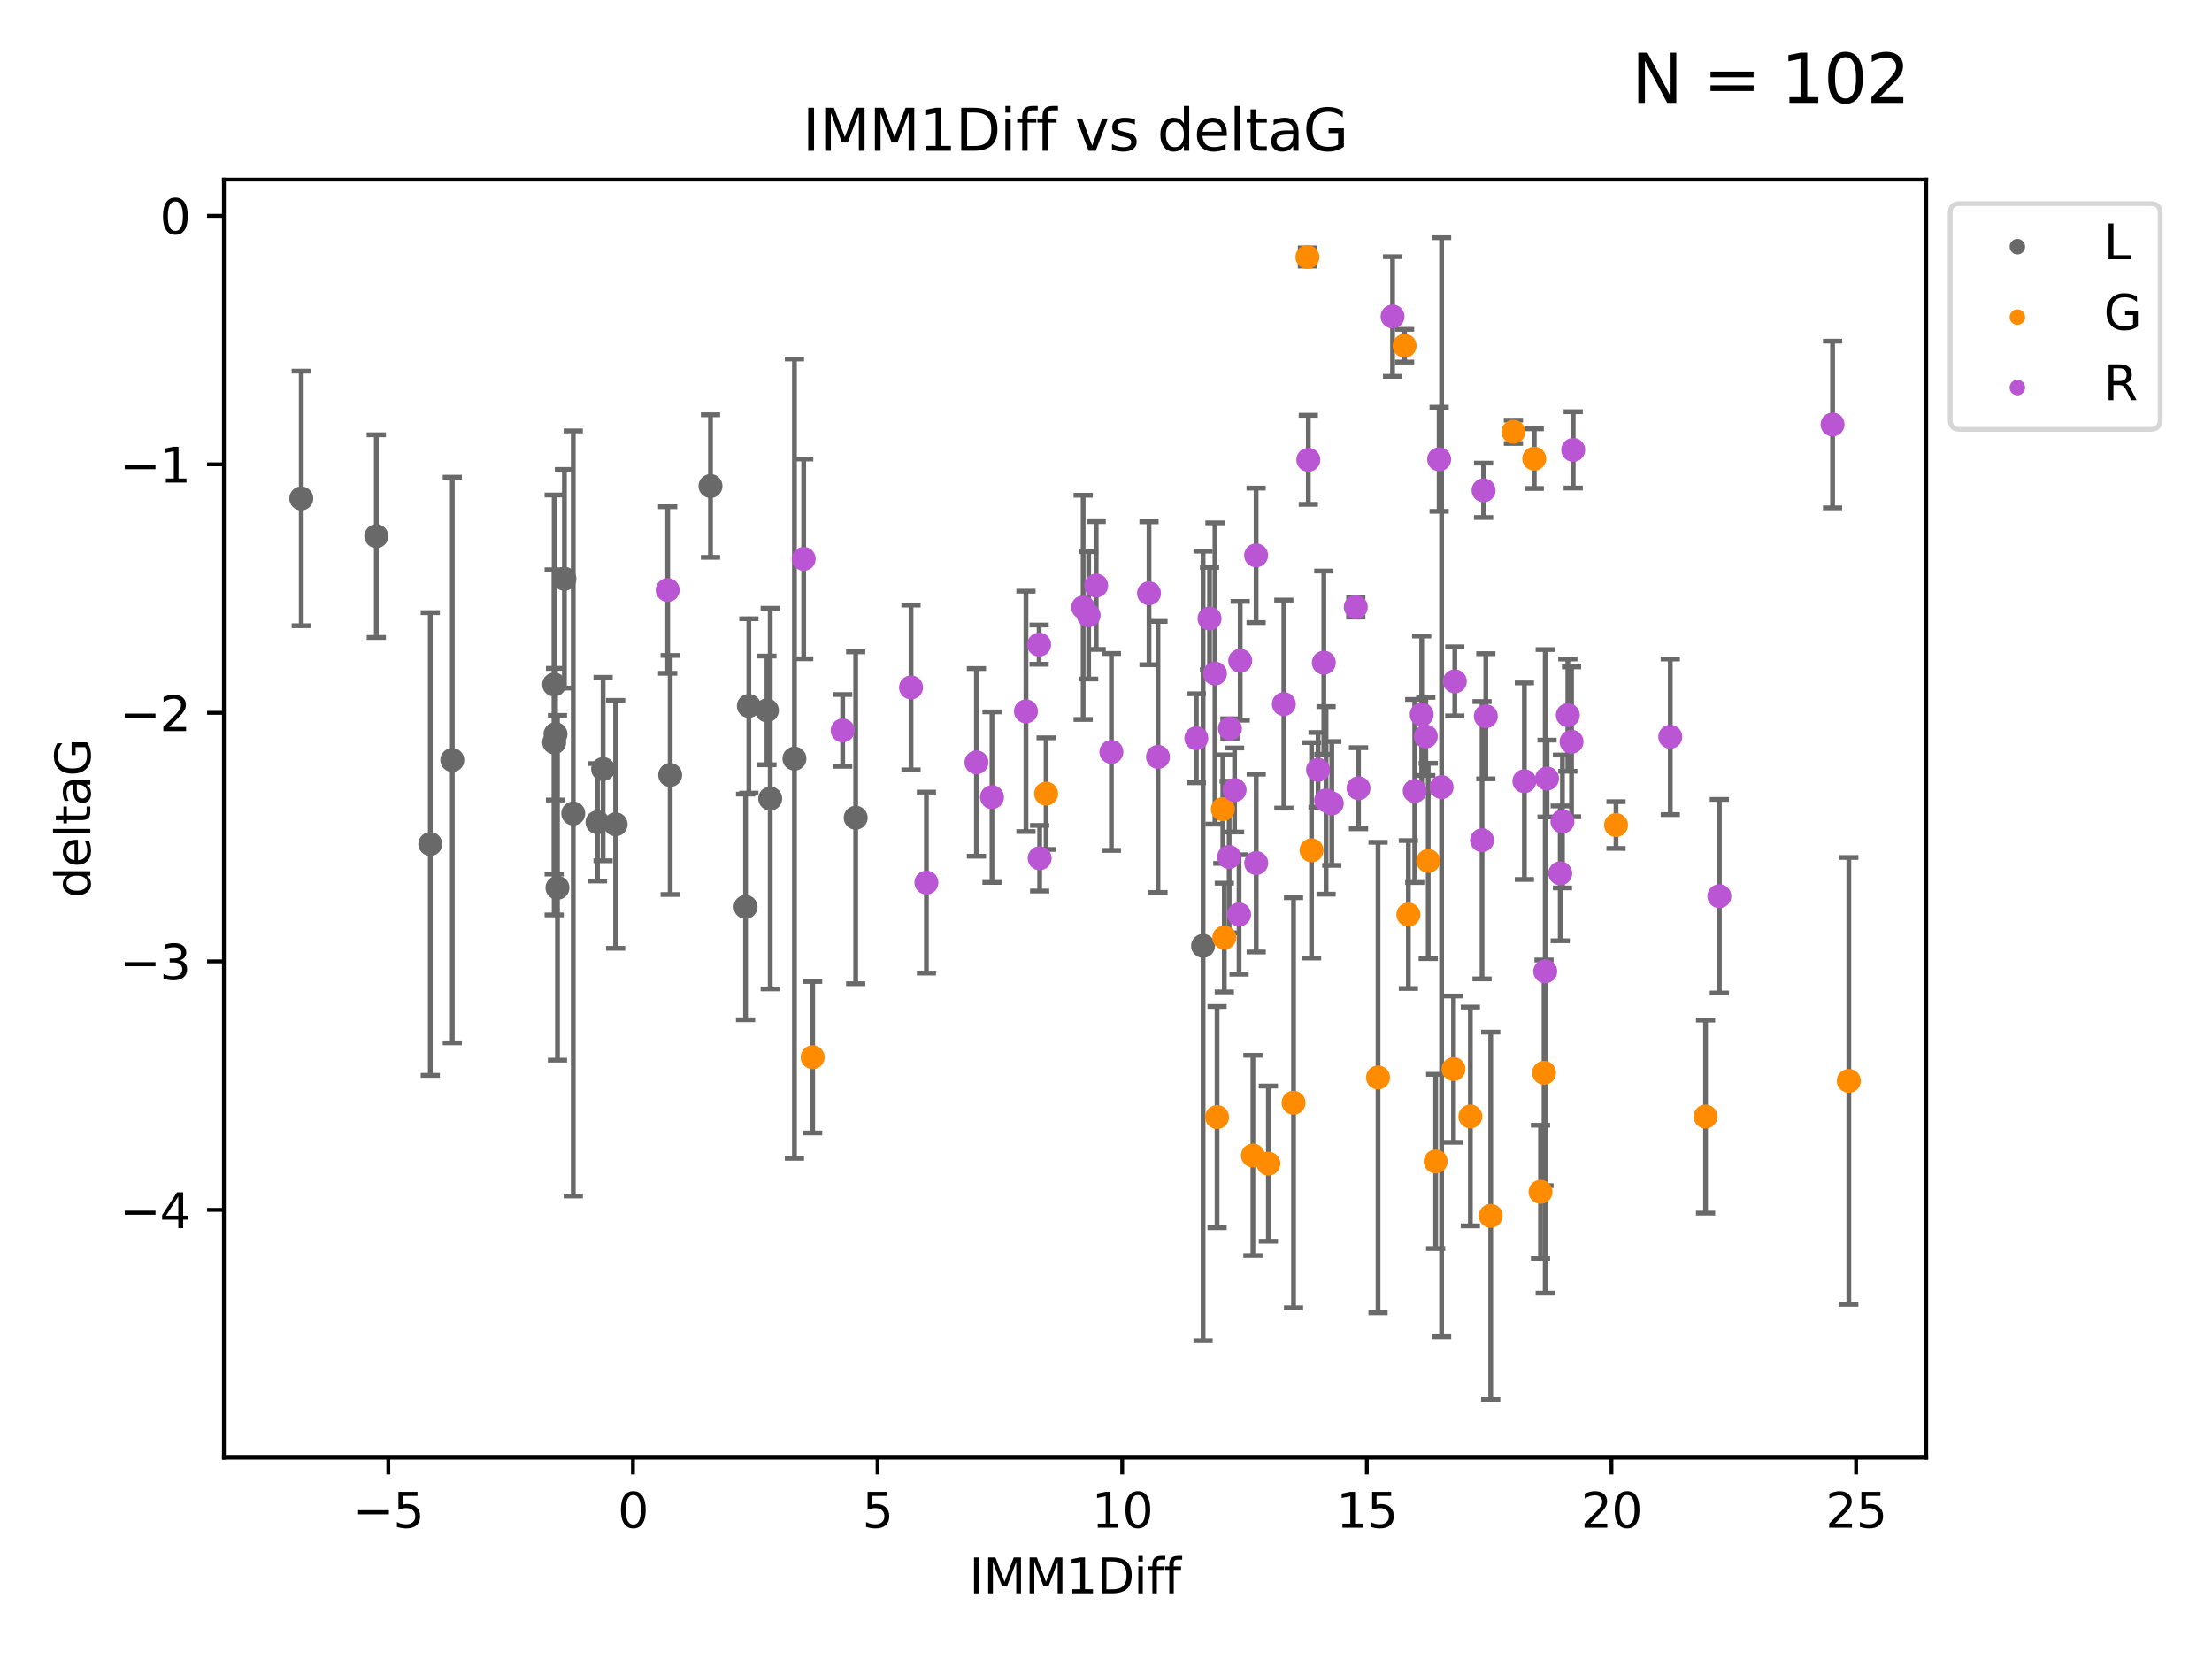 <?xml version="1.0" encoding="utf-8" standalone="no"?>
<!DOCTYPE svg PUBLIC "-//W3C//DTD SVG 1.1//EN"
  "http://www.w3.org/Graphics/SVG/1.1/DTD/svg11.dtd">
<svg xmlns:xlink="http://www.w3.org/1999/xlink" width="460.8pt" height="345.6pt" viewBox="0 0 460.8 345.6" xmlns="http://www.w3.org/2000/svg" version="1.1">
 <defs>
  <style type="text/css">*{stroke-linejoin: round; stroke-linecap: butt}</style>
 </defs>
 <g id="figure_1">
  <g id="patch_1">
   <path d="M 0 345.6 
L 460.8 345.6 
L 460.8 0 
L 0 0 
z
" style="fill: #ffffff"/>
  </g>
  <g id="axes_1">
   <g id="patch_2">
    <path d="M 46.64 303.64 
L 401.26 303.64 
L 401.26 37.411 
L 46.64 37.411 
z
" style="fill: #ffffff"/>
   </g>
   <g id="PathCollection_1">
    <defs>
     <path id="m19ae6464d5" d="M 0 1.118 
C 0.297 1.118 0.581 1 0.791 0.791 
C 1 0.581 1.118 0.297 1.118 0 
C 1.118 -0.297 1 -0.581 0.791 -0.791 
C 0.581 -1 0.297 -1.118 0 -1.118 
C -0.297 -1.118 -0.581 -1 -0.791 -0.791 
C -1 -0.581 -1.118 -0.297 -1.118 0 
C -1.118 0.297 -1 0.581 -0.791 0.791 
C -0.581 1 -0.297 1.118 0 1.118 
z
" style="stroke: #696969"/>
    </defs>
    <g clip-path="url(#p51b5b36bca)">
     <use xlink:href="#m19ae6464d5" x="89.636" y="175.822" style="fill: #696969; stroke: #696969"/>
     <use xlink:href="#m19ae6464d5" x="124.463" y="171.295" style="fill: #696969; stroke: #696969"/>
     <use xlink:href="#m19ae6464d5" x="125.635" y="160.206" style="fill: #696969; stroke: #696969"/>
     <use xlink:href="#m19ae6464d5" x="165.497" y="158.037" style="fill: #696969; stroke: #696969"/>
     <use xlink:href="#m19ae6464d5" x="160.452" y="166.355" style="fill: #696969; stroke: #696969"/>
     <use xlink:href="#m19ae6464d5" x="116.126" y="184.942" style="fill: #696969; stroke: #696969"/>
     <use xlink:href="#m19ae6464d5" x="62.759" y="103.833" style="fill: #696969; stroke: #696969"/>
     <use xlink:href="#m19ae6464d5" x="115.443" y="154.643" style="fill: #696969; stroke: #696969"/>
     <use xlink:href="#m19ae6464d5" x="78.394" y="111.685" style="fill: #696969; stroke: #696969"/>
     <use xlink:href="#m19ae6464d5" x="117.573" y="120.568" style="fill: #696969; stroke: #696969"/>
     <use xlink:href="#m19ae6464d5" x="178.258" y="170.353" style="fill: #696969; stroke: #696969"/>
     <use xlink:href="#m19ae6464d5" x="128.244" y="171.721" style="fill: #696969; stroke: #696969"/>
     <use xlink:href="#m19ae6464d5" x="159.769" y="147.992" style="fill: #696969; stroke: #696969"/>
     <use xlink:href="#m19ae6464d5" x="155.315" y="188.929" style="fill: #696969; stroke: #696969"/>
     <use xlink:href="#m19ae6464d5" x="148.007" y="101.253" style="fill: #696969; stroke: #696969"/>
     <use xlink:href="#m19ae6464d5" x="119.418" y="169.459" style="fill: #696969; stroke: #696969"/>
     <use xlink:href="#m19ae6464d5" x="94.223" y="158.327" style="fill: #696969; stroke: #696969"/>
     <use xlink:href="#m19ae6464d5" x="115.443" y="142.601" style="fill: #696969; stroke: #696969"/>
     <use xlink:href="#m19ae6464d5" x="115.718" y="152.946" style="fill: #696969; stroke: #696969"/>
     <use xlink:href="#m19ae6464d5" x="250.623" y="197.038" style="fill: #696969; stroke: #696969"/>
     <use xlink:href="#m19ae6464d5" x="155.998" y="147.055" style="fill: #696969; stroke: #696969"/>
     <use xlink:href="#m19ae6464d5" x="139.609" y="161.448" style="fill: #696969; stroke: #696969"/>
    </g>
   </g>
   <g id="PathCollection_2">
    <defs>
     <path id="m48b9f0edec" d="M 0 1.118 
C 0.297 1.118 0.581 1 0.791 0.791 
C 1 0.581 1.118 0.297 1.118 0 
C 1.118 -0.297 1 -0.581 0.791 -0.791 
C 0.581 -1 0.297 -1.118 0 -1.118 
C -0.297 -1.118 -0.581 -1 -0.791 -0.791 
C -1 -0.581 -1.118 -0.297 -1.118 0 
C -1.118 0.297 -1 0.581 -0.791 0.791 
C -0.581 1 -0.297 1.118 0 1.118 
z
" style="stroke: #ff8c00"/>
    </defs>
    <g clip-path="url(#p51b5b36bca)">
     <use xlink:href="#m48b9f0edec" x="302.797" y="222.712" style="fill: #ff8c00; stroke: #ff8c00"/>
     <use xlink:href="#m48b9f0edec" x="299.077" y="241.949" style="fill: #ff8c00; stroke: #ff8c00"/>
     <use xlink:href="#m48b9f0edec" x="264.23" y="242.408" style="fill: #ff8c00; stroke: #ff8c00"/>
     <use xlink:href="#m48b9f0edec" x="310.544" y="253.277" style="fill: #ff8c00; stroke: #ff8c00"/>
     <use xlink:href="#m48b9f0edec" x="269.469" y="229.715" style="fill: #ff8c00; stroke: #ff8c00"/>
     <use xlink:href="#m48b9f0edec" x="306.304" y="232.582" style="fill: #ff8c00; stroke: #ff8c00"/>
     <use xlink:href="#m48b9f0edec" x="320.919" y="248.286" style="fill: #ff8c00; stroke: #ff8c00"/>
     <use xlink:href="#m48b9f0edec" x="255.047" y="195.305" style="fill: #ff8c00; stroke: #ff8c00"/>
     <use xlink:href="#m48b9f0edec" x="355.298" y="232.601" style="fill: #ff8c00; stroke: #ff8c00"/>
     <use xlink:href="#m48b9f0edec" x="273.219" y="177.138" style="fill: #ff8c00; stroke: #ff8c00"/>
     <use xlink:href="#m48b9f0edec" x="292.605" y="72.018" style="fill: #ff8c00; stroke: #ff8c00"/>
     <use xlink:href="#m48b9f0edec" x="254.741" y="168.563" style="fill: #ff8c00; stroke: #ff8c00"/>
     <use xlink:href="#m48b9f0edec" x="297.528" y="179.353" style="fill: #ff8c00; stroke: #ff8c00"/>
     <use xlink:href="#m48b9f0edec" x="385.141" y="225.172" style="fill: #ff8c00; stroke: #ff8c00"/>
     <use xlink:href="#m48b9f0edec" x="287.071" y="224.464" style="fill: #ff8c00; stroke: #ff8c00"/>
     <use xlink:href="#m48b9f0edec" x="293.39" y="190.515" style="fill: #ff8c00; stroke: #ff8c00"/>
     <use xlink:href="#m48b9f0edec" x="272.363" y="53.537" style="fill: #ff8c00; stroke: #ff8c00"/>
     <use xlink:href="#m48b9f0edec" x="253.538" y="232.707" style="fill: #ff8c00; stroke: #ff8c00"/>
     <use xlink:href="#m48b9f0edec" x="217.926" y="165.329" style="fill: #ff8c00; stroke: #ff8c00"/>
     <use xlink:href="#m48b9f0edec" x="336.646" y="171.874" style="fill: #ff8c00; stroke: #ff8c00"/>
     <use xlink:href="#m48b9f0edec" x="321.653" y="223.491" style="fill: #ff8c00; stroke: #ff8c00"/>
     <use xlink:href="#m48b9f0edec" x="261.009" y="240.702" style="fill: #ff8c00; stroke: #ff8c00"/>
     <use xlink:href="#m48b9f0edec" x="315.273" y="89.954" style="fill: #ff8c00; stroke: #ff8c00"/>
     <use xlink:href="#m48b9f0edec" x="169.289" y="220.235" style="fill: #ff8c00; stroke: #ff8c00"/>
     <use xlink:href="#m48b9f0edec" x="319.615" y="95.543" style="fill: #ff8c00; stroke: #ff8c00"/>
    </g>
   </g>
   <g id="PathCollection_3">
    <defs>
     <path id="m9f5788d01b" d="M 0 1.118 
C 0.297 1.118 0.581 1 0.791 0.791 
C 1 0.581 1.118 0.297 1.118 0 
C 1.118 -0.297 1 -0.581 0.791 -0.791 
C 0.581 -1 0.297 -1.118 0 -1.118 
C -0.297 -1.118 -0.581 -1 -0.791 -0.791 
C -1 -0.581 -1.118 -0.297 -1.118 0 
C -1.118 0.297 -1 0.581 -0.791 0.791 
C -0.581 1 -0.297 1.118 0 1.118 
z
" style="stroke: #ba55d3"/>
    </defs>
    <g clip-path="url(#p51b5b36bca)">
     <use xlink:href="#m9f5788d01b" x="231.523" y="156.647" style="fill: #ba55d3; stroke: #ba55d3"/>
     <use xlink:href="#m9f5788d01b" x="322.275" y="162.182" style="fill: #ba55d3; stroke: #ba55d3"/>
     <use xlink:href="#m9f5788d01b" x="203.413" y="158.818" style="fill: #ba55d3; stroke: #ba55d3"/>
     <use xlink:href="#m9f5788d01b" x="317.556" y="162.738" style="fill: #ba55d3; stroke: #ba55d3"/>
     <use xlink:href="#m9f5788d01b" x="256.219" y="151.776" style="fill: #ba55d3; stroke: #ba55d3"/>
     <use xlink:href="#m9f5788d01b" x="261.692" y="179.791" style="fill: #ba55d3; stroke: #ba55d3"/>
     <use xlink:href="#m9f5788d01b" x="175.547" y="152.163" style="fill: #ba55d3; stroke: #ba55d3"/>
     <use xlink:href="#m9f5788d01b" x="225.642" y="126.523" style="fill: #ba55d3; stroke: #ba55d3"/>
     <use xlink:href="#m9f5788d01b" x="300.311" y="163.978" style="fill: #ba55d3; stroke: #ba55d3"/>
     <use xlink:href="#m9f5788d01b" x="290.098" y="65.93" style="fill: #ba55d3; stroke: #ba55d3"/>
     <use xlink:href="#m9f5788d01b" x="308.74" y="175.031" style="fill: #ba55d3; stroke: #ba55d3"/>
     <use xlink:href="#m9f5788d01b" x="251.969" y="128.839" style="fill: #ba55d3; stroke: #ba55d3"/>
     <use xlink:href="#m9f5788d01b" x="213.727" y="148.188" style="fill: #ba55d3; stroke: #ba55d3"/>
     <use xlink:href="#m9f5788d01b" x="216.469" y="134.289" style="fill: #ba55d3; stroke: #ba55d3"/>
     <use xlink:href="#m9f5788d01b" x="309.524" y="149.21" style="fill: #ba55d3; stroke: #ba55d3"/>
     <use xlink:href="#m9f5788d01b" x="258.125" y="190.5" style="fill: #ba55d3; stroke: #ba55d3"/>
     <use xlink:href="#m9f5788d01b" x="249.217" y="153.79" style="fill: #ba55d3; stroke: #ba55d3"/>
     <use xlink:href="#m9f5788d01b" x="192.986" y="183.86" style="fill: #ba55d3; stroke: #ba55d3"/>
     <use xlink:href="#m9f5788d01b" x="257.187" y="164.573" style="fill: #ba55d3; stroke: #ba55d3"/>
     <use xlink:href="#m9f5788d01b" x="206.654" y="166.058" style="fill: #ba55d3; stroke: #ba55d3"/>
     <use xlink:href="#m9f5788d01b" x="167.424" y="116.425" style="fill: #ba55d3; stroke: #ba55d3"/>
     <use xlink:href="#m9f5788d01b" x="299.801" y="95.678" style="fill: #ba55d3; stroke: #ba55d3"/>
     <use xlink:href="#m9f5788d01b" x="358.172" y="186.694" style="fill: #ba55d3; stroke: #ba55d3"/>
     <use xlink:href="#m9f5788d01b" x="228.353" y="121.982" style="fill: #ba55d3; stroke: #ba55d3"/>
     <use xlink:href="#m9f5788d01b" x="189.785" y="143.206" style="fill: #ba55d3; stroke: #ba55d3"/>
     <use xlink:href="#m9f5788d01b" x="261.672" y="115.69" style="fill: #ba55d3; stroke: #ba55d3"/>
     <use xlink:href="#m9f5788d01b" x="241.226" y="157.682" style="fill: #ba55d3; stroke: #ba55d3"/>
     <use xlink:href="#m9f5788d01b" x="253.1" y="140.309" style="fill: #ba55d3; stroke: #ba55d3"/>
     <use xlink:href="#m9f5788d01b" x="256.056" y="178.529" style="fill: #ba55d3; stroke: #ba55d3"/>
     <use xlink:href="#m9f5788d01b" x="274.575" y="160.374" style="fill: #ba55d3; stroke: #ba55d3"/>
     <use xlink:href="#m9f5788d01b" x="347.949" y="153.488" style="fill: #ba55d3; stroke: #ba55d3"/>
     <use xlink:href="#m9f5788d01b" x="381.757" y="88.432" style="fill: #ba55d3; stroke: #ba55d3"/>
     <use xlink:href="#m9f5788d01b" x="267.451" y="146.674" style="fill: #ba55d3; stroke: #ba55d3"/>
     <use xlink:href="#m9f5788d01b" x="258.359" y="137.652" style="fill: #ba55d3; stroke: #ba55d3"/>
     <use xlink:href="#m9f5788d01b" x="216.581" y="178.786" style="fill: #ba55d3; stroke: #ba55d3"/>
     <use xlink:href="#m9f5788d01b" x="282.433" y="126.465" style="fill: #ba55d3; stroke: #ba55d3"/>
     <use xlink:href="#m9f5788d01b" x="325.485" y="171.128" style="fill: #ba55d3; stroke: #ba55d3"/>
     <use xlink:href="#m9f5788d01b" x="309.056" y="102.146" style="fill: #ba55d3; stroke: #ba55d3"/>
     <use xlink:href="#m9f5788d01b" x="272.547" y="95.785" style="fill: #ba55d3; stroke: #ba55d3"/>
     <use xlink:href="#m9f5788d01b" x="276.247" y="166.736" style="fill: #ba55d3; stroke: #ba55d3"/>
     <use xlink:href="#m9f5788d01b" x="321.898" y="202.352" style="fill: #ba55d3; stroke: #ba55d3"/>
     <use xlink:href="#m9f5788d01b" x="275.778" y="138.048" style="fill: #ba55d3; stroke: #ba55d3"/>
     <use xlink:href="#m9f5788d01b" x="297.018" y="153.416" style="fill: #ba55d3; stroke: #ba55d3"/>
     <use xlink:href="#m9f5788d01b" x="303.062" y="141.938" style="fill: #ba55d3; stroke: #ba55d3"/>
     <use xlink:href="#m9f5788d01b" x="139.089" y="122.911" style="fill: #ba55d3; stroke: #ba55d3"/>
     <use xlink:href="#m9f5788d01b" x="226.783" y="128.184" style="fill: #ba55d3; stroke: #ba55d3"/>
     <use xlink:href="#m9f5788d01b" x="239.361" y="123.585" style="fill: #ba55d3; stroke: #ba55d3"/>
     <use xlink:href="#m9f5788d01b" x="277.439" y="167.373" style="fill: #ba55d3; stroke: #ba55d3"/>
     <use xlink:href="#m9f5788d01b" x="283.004" y="164.206" style="fill: #ba55d3; stroke: #ba55d3"/>
     <use xlink:href="#m9f5788d01b" x="296.162" y="148.851" style="fill: #ba55d3; stroke: #ba55d3"/>
     <use xlink:href="#m9f5788d01b" x="294.715" y="164.773" style="fill: #ba55d3; stroke: #ba55d3"/>
     <use xlink:href="#m9f5788d01b" x="327.381" y="154.526" style="fill: #ba55d3; stroke: #ba55d3"/>
     <use xlink:href="#m9f5788d01b" x="326.607" y="148.982" style="fill: #ba55d3; stroke: #ba55d3"/>
     <use xlink:href="#m9f5788d01b" x="325.027" y="181.934" style="fill: #ba55d3; stroke: #ba55d3"/>
     <use xlink:href="#m9f5788d01b" x="327.728" y="93.721" style="fill: #ba55d3; stroke: #ba55d3"/>
    </g>
   </g>
   <g id="matplotlib.axis_1">
    <g id="xtick_1">
     <g id="line2d_1">
      <defs>
       <path id="m3a578c9dec" d="M 0 0 
L 0 3.5 
" style="stroke: #000000; stroke-width: 0.8"/>
      </defs>
      <g>
       <use xlink:href="#m3a578c9dec" x="80.891" y="303.64" style="stroke: #000000; stroke-width: 0.8"/>
      </g>
     </g>
     <g id="text_1">
      <!-- −5 -->
      <g transform="translate(73.52 318.238)scale(0.1 -0.1)">
       <defs>
        <path id="DejaVuSans-2212" d="M 678 2272 
L 4684 2272 
L 4684 1741 
L 678 1741 
L 678 2272 
z
" transform="scale(0.016)"/>
        <path id="DejaVuSans-35" d="M 691 4666 
L 3169 4666 
L 3169 4134 
L 1269 4134 
L 1269 2991 
Q 1406 3038 1543 3061 
Q 1681 3084 1819 3084 
Q 2600 3084 3056 2656 
Q 3513 2228 3513 1497 
Q 3513 744 3044 326 
Q 2575 -91 1722 -91 
Q 1428 -91 1123 -41 
Q 819 9 494 109 
L 494 744 
Q 775 591 1075 516 
Q 1375 441 1709 441 
Q 2250 441 2565 725 
Q 2881 1009 2881 1497 
Q 2881 1984 2565 2268 
Q 2250 2553 1709 2553 
Q 1456 2553 1204 2497 
Q 953 2441 691 2322 
L 691 4666 
z
" transform="scale(0.016)"/>
       </defs>
       <use xlink:href="#DejaVuSans-2212"/>
       <use xlink:href="#DejaVuSans-35" x="83.789"/>
      </g>
     </g>
    </g>
    <g id="xtick_2">
     <g id="line2d_2">
      <g>
       <use xlink:href="#m3a578c9dec" x="131.853" y="303.64" style="stroke: #000000; stroke-width: 0.8"/>
      </g>
     </g>
     <g id="text_2">
      <!-- 0 -->
      <g transform="translate(128.671 318.238)scale(0.1 -0.1)">
       <defs>
        <path id="DejaVuSans-30" d="M 2034 4250 
Q 1547 4250 1301 3770 
Q 1056 3291 1056 2328 
Q 1056 1369 1301 889 
Q 1547 409 2034 409 
Q 2525 409 2770 889 
Q 3016 1369 3016 2328 
Q 3016 3291 2770 3770 
Q 2525 4250 2034 4250 
z
M 2034 4750 
Q 2819 4750 3233 4129 
Q 3647 3509 3647 2328 
Q 3647 1150 3233 529 
Q 2819 -91 2034 -91 
Q 1250 -91 836 529 
Q 422 1150 422 2328 
Q 422 3509 836 4129 
Q 1250 4750 2034 4750 
z
" transform="scale(0.016)"/>
       </defs>
       <use xlink:href="#DejaVuSans-30"/>
      </g>
     </g>
    </g>
    <g id="xtick_3">
     <g id="line2d_3">
      <g>
       <use xlink:href="#m3a578c9dec" x="182.814" y="303.64" style="stroke: #000000; stroke-width: 0.8"/>
      </g>
     </g>
     <g id="text_3">
      <!-- 5 -->
      <g transform="translate(179.633 318.238)scale(0.1 -0.1)">
       <use xlink:href="#DejaVuSans-35"/>
      </g>
     </g>
    </g>
    <g id="xtick_4">
     <g id="line2d_4">
      <g>
       <use xlink:href="#m3a578c9dec" x="233.775" y="303.64" style="stroke: #000000; stroke-width: 0.8"/>
      </g>
     </g>
     <g id="text_4">
      <!-- 10 -->
      <g transform="translate(227.413 318.238)scale(0.1 -0.1)">
       <defs>
        <path id="DejaVuSans-31" d="M 794 531 
L 1825 531 
L 1825 4091 
L 703 3866 
L 703 4441 
L 1819 4666 
L 2450 4666 
L 2450 531 
L 3481 531 
L 3481 0 
L 794 0 
L 794 531 
z
" transform="scale(0.016)"/>
       </defs>
       <use xlink:href="#DejaVuSans-31"/>
       <use xlink:href="#DejaVuSans-30" x="63.623"/>
      </g>
     </g>
    </g>
    <g id="xtick_5">
     <g id="line2d_5">
      <g>
       <use xlink:href="#m3a578c9dec" x="284.737" y="303.64" style="stroke: #000000; stroke-width: 0.8"/>
      </g>
     </g>
     <g id="text_5">
      <!-- 15 -->
      <g transform="translate(278.374 318.238)scale(0.1 -0.1)">
       <use xlink:href="#DejaVuSans-31"/>
       <use xlink:href="#DejaVuSans-35" x="63.623"/>
      </g>
     </g>
    </g>
    <g id="xtick_6">
     <g id="line2d_6">
      <g>
       <use xlink:href="#m3a578c9dec" x="335.698" y="303.64" style="stroke: #000000; stroke-width: 0.8"/>
      </g>
     </g>
     <g id="text_6">
      <!-- 20 -->
      <g transform="translate(329.336 318.238)scale(0.1 -0.1)">
       <defs>
        <path id="DejaVuSans-32" d="M 1228 531 
L 3431 531 
L 3431 0 
L 469 0 
L 469 531 
Q 828 903 1448 1529 
Q 2069 2156 2228 2338 
Q 2531 2678 2651 2914 
Q 2772 3150 2772 3378 
Q 2772 3750 2511 3984 
Q 2250 4219 1831 4219 
Q 1534 4219 1204 4116 
Q 875 4013 500 3803 
L 500 4441 
Q 881 4594 1212 4672 
Q 1544 4750 1819 4750 
Q 2544 4750 2975 4387 
Q 3406 4025 3406 3419 
Q 3406 3131 3298 2873 
Q 3191 2616 2906 2266 
Q 2828 2175 2409 1742 
Q 1991 1309 1228 531 
z
" transform="scale(0.016)"/>
       </defs>
       <use xlink:href="#DejaVuSans-32"/>
       <use xlink:href="#DejaVuSans-30" x="63.623"/>
      </g>
     </g>
    </g>
    <g id="xtick_7">
     <g id="line2d_7">
      <g>
       <use xlink:href="#m3a578c9dec" x="386.66" y="303.64" style="stroke: #000000; stroke-width: 0.8"/>
      </g>
     </g>
     <g id="text_7">
      <!-- 25 -->
      <g transform="translate(380.297 318.238)scale(0.1 -0.1)">
       <use xlink:href="#DejaVuSans-32"/>
       <use xlink:href="#DejaVuSans-35" x="63.623"/>
      </g>
     </g>
    </g>
    <g id="text_8">
     <!-- IMM1Diff -->
     <g transform="translate(201.906 331.917)scale(0.1 -0.1)">
      <defs>
       <path id="DejaVuSans-49" d="M 628 4666 
L 1259 4666 
L 1259 0 
L 628 0 
L 628 4666 
z
" transform="scale(0.016)"/>
       <path id="DejaVuSans-4d" d="M 628 4666 
L 1569 4666 
L 2759 1491 
L 3956 4666 
L 4897 4666 
L 4897 0 
L 4281 0 
L 4281 4097 
L 3078 897 
L 2444 897 
L 1241 4097 
L 1241 0 
L 628 0 
L 628 4666 
z
" transform="scale(0.016)"/>
       <path id="DejaVuSans-44" d="M 1259 4147 
L 1259 519 
L 2022 519 
Q 2988 519 3436 956 
Q 3884 1394 3884 2338 
Q 3884 3275 3436 3711 
Q 2988 4147 2022 4147 
L 1259 4147 
z
M 628 4666 
L 1925 4666 
Q 3281 4666 3915 4102 
Q 4550 3538 4550 2338 
Q 4550 1131 3912 565 
Q 3275 0 1925 0 
L 628 0 
L 628 4666 
z
" transform="scale(0.016)"/>
       <path id="DejaVuSans-69" d="M 603 3500 
L 1178 3500 
L 1178 0 
L 603 0 
L 603 3500 
z
M 603 4863 
L 1178 4863 
L 1178 4134 
L 603 4134 
L 603 4863 
z
" transform="scale(0.016)"/>
       <path id="DejaVuSans-66" d="M 2375 4863 
L 2375 4384 
L 1825 4384 
Q 1516 4384 1395 4259 
Q 1275 4134 1275 3809 
L 1275 3500 
L 2222 3500 
L 2222 3053 
L 1275 3053 
L 1275 0 
L 697 0 
L 697 3053 
L 147 3053 
L 147 3500 
L 697 3500 
L 697 3744 
Q 697 4328 969 4595 
Q 1241 4863 1831 4863 
L 2375 4863 
z
" transform="scale(0.016)"/>
      </defs>
      <use xlink:href="#DejaVuSans-49"/>
      <use xlink:href="#DejaVuSans-4d" x="29.492"/>
      <use xlink:href="#DejaVuSans-4d" x="115.771"/>
      <use xlink:href="#DejaVuSans-31" x="202.051"/>
      <use xlink:href="#DejaVuSans-44" x="265.674"/>
      <use xlink:href="#DejaVuSans-69" x="342.676"/>
      <use xlink:href="#DejaVuSans-66" x="370.459"/>
      <use xlink:href="#DejaVuSans-66" x="405.664"/>
     </g>
    </g>
   </g>
   <g id="matplotlib.axis_2">
    <g id="ytick_1">
     <g id="line2d_8">
      <defs>
       <path id="m3ad7b8af3a" d="M 0 0 
L -3.5 0 
" style="stroke: #000000; stroke-width: 0.8"/>
      </defs>
      <g>
       <use xlink:href="#m3ad7b8af3a" x="46.64" y="252.039" style="stroke: #000000; stroke-width: 0.8"/>
      </g>
     </g>
     <g id="text_9">
      <!-- −4 -->
      <g transform="translate(24.898 255.839)scale(0.1 -0.1)">
       <defs>
        <path id="DejaVuSans-34" d="M 2419 4116 
L 825 1625 
L 2419 1625 
L 2419 4116 
z
M 2253 4666 
L 3047 4666 
L 3047 1625 
L 3713 1625 
L 3713 1100 
L 3047 1100 
L 3047 0 
L 2419 0 
L 2419 1100 
L 313 1100 
L 313 1709 
L 2253 4666 
z
" transform="scale(0.016)"/>
       </defs>
       <use xlink:href="#DejaVuSans-2212"/>
       <use xlink:href="#DejaVuSans-34" x="83.789"/>
      </g>
     </g>
    </g>
    <g id="ytick_2">
     <g id="line2d_9">
      <g>
       <use xlink:href="#m3ad7b8af3a" x="46.64" y="200.27" style="stroke: #000000; stroke-width: 0.8"/>
      </g>
     </g>
     <g id="text_10">
      <!-- −3 -->
      <g transform="translate(24.898 204.069)scale(0.1 -0.1)">
       <defs>
        <path id="DejaVuSans-33" d="M 2597 2516 
Q 3050 2419 3304 2112 
Q 3559 1806 3559 1356 
Q 3559 666 3084 287 
Q 2609 -91 1734 -91 
Q 1441 -91 1130 -33 
Q 819 25 488 141 
L 488 750 
Q 750 597 1062 519 
Q 1375 441 1716 441 
Q 2309 441 2620 675 
Q 2931 909 2931 1356 
Q 2931 1769 2642 2001 
Q 2353 2234 1838 2234 
L 1294 2234 
L 1294 2753 
L 1863 2753 
Q 2328 2753 2575 2939 
Q 2822 3125 2822 3475 
Q 2822 3834 2567 4026 
Q 2313 4219 1838 4219 
Q 1578 4219 1281 4162 
Q 984 4106 628 3988 
L 628 4550 
Q 988 4650 1302 4700 
Q 1616 4750 1894 4750 
Q 2613 4750 3031 4423 
Q 3450 4097 3450 3541 
Q 3450 3153 3228 2886 
Q 3006 2619 2597 2516 
z
" transform="scale(0.016)"/>
       </defs>
       <use xlink:href="#DejaVuSans-2212"/>
       <use xlink:href="#DejaVuSans-33" x="83.789"/>
      </g>
     </g>
    </g>
    <g id="ytick_3">
     <g id="line2d_10">
      <g>
       <use xlink:href="#m3ad7b8af3a" x="46.64" y="148.501" style="stroke: #000000; stroke-width: 0.8"/>
      </g>
     </g>
     <g id="text_11">
      <!-- −2 -->
      <g transform="translate(24.898 152.3)scale(0.1 -0.1)">
       <use xlink:href="#DejaVuSans-2212"/>
       <use xlink:href="#DejaVuSans-32" x="83.789"/>
      </g>
     </g>
    </g>
    <g id="ytick_4">
     <g id="line2d_11">
      <g>
       <use xlink:href="#m3ad7b8af3a" x="46.64" y="96.732" style="stroke: #000000; stroke-width: 0.8"/>
      </g>
     </g>
     <g id="text_12">
      <!-- −1 -->
      <g transform="translate(24.898 100.531)scale(0.1 -0.1)">
       <use xlink:href="#DejaVuSans-2212"/>
       <use xlink:href="#DejaVuSans-31" x="83.789"/>
      </g>
     </g>
    </g>
    <g id="ytick_5">
     <g id="line2d_12">
      <g>
       <use xlink:href="#m3ad7b8af3a" x="46.64" y="44.962" style="stroke: #000000; stroke-width: 0.8"/>
      </g>
     </g>
     <g id="text_13">
      <!-- 0 -->
      <g transform="translate(33.278 48.762)scale(0.1 -0.1)">
       <use xlink:href="#DejaVuSans-30"/>
      </g>
     </g>
    </g>
    <g id="text_14">
     <!-- deltaG -->
     <g transform="translate(18.818 187.064)rotate(-90)scale(0.1 -0.1)">
      <defs>
       <path id="DejaVuSans-64" d="M 2906 2969 
L 2906 4863 
L 3481 4863 
L 3481 0 
L 2906 0 
L 2906 525 
Q 2725 213 2448 61 
Q 2172 -91 1784 -91 
Q 1150 -91 751 415 
Q 353 922 353 1747 
Q 353 2572 751 3078 
Q 1150 3584 1784 3584 
Q 2172 3584 2448 3432 
Q 2725 3281 2906 2969 
z
M 947 1747 
Q 947 1113 1208 752 
Q 1469 391 1925 391 
Q 2381 391 2643 752 
Q 2906 1113 2906 1747 
Q 2906 2381 2643 2742 
Q 2381 3103 1925 3103 
Q 1469 3103 1208 2742 
Q 947 2381 947 1747 
z
" transform="scale(0.016)"/>
       <path id="DejaVuSans-65" d="M 3597 1894 
L 3597 1613 
L 953 1613 
Q 991 1019 1311 708 
Q 1631 397 2203 397 
Q 2534 397 2845 478 
Q 3156 559 3463 722 
L 3463 178 
Q 3153 47 2828 -22 
Q 2503 -91 2169 -91 
Q 1331 -91 842 396 
Q 353 884 353 1716 
Q 353 2575 817 3079 
Q 1281 3584 2069 3584 
Q 2775 3584 3186 3129 
Q 3597 2675 3597 1894 
z
M 3022 2063 
Q 3016 2534 2758 2815 
Q 2500 3097 2075 3097 
Q 1594 3097 1305 2825 
Q 1016 2553 972 2059 
L 3022 2063 
z
" transform="scale(0.016)"/>
       <path id="DejaVuSans-6c" d="M 603 4863 
L 1178 4863 
L 1178 0 
L 603 0 
L 603 4863 
z
" transform="scale(0.016)"/>
       <path id="DejaVuSans-74" d="M 1172 4494 
L 1172 3500 
L 2356 3500 
L 2356 3053 
L 1172 3053 
L 1172 1153 
Q 1172 725 1289 603 
Q 1406 481 1766 481 
L 2356 481 
L 2356 0 
L 1766 0 
Q 1100 0 847 248 
Q 594 497 594 1153 
L 594 3053 
L 172 3053 
L 172 3500 
L 594 3500 
L 594 4494 
L 1172 4494 
z
" transform="scale(0.016)"/>
       <path id="DejaVuSans-61" d="M 2194 1759 
Q 1497 1759 1228 1600 
Q 959 1441 959 1056 
Q 959 750 1161 570 
Q 1363 391 1709 391 
Q 2188 391 2477 730 
Q 2766 1069 2766 1631 
L 2766 1759 
L 2194 1759 
z
M 3341 1997 
L 3341 0 
L 2766 0 
L 2766 531 
Q 2569 213 2275 61 
Q 1981 -91 1556 -91 
Q 1019 -91 701 211 
Q 384 513 384 1019 
Q 384 1609 779 1909 
Q 1175 2209 1959 2209 
L 2766 2209 
L 2766 2266 
Q 2766 2663 2505 2880 
Q 2244 3097 1772 3097 
Q 1472 3097 1187 3025 
Q 903 2953 641 2809 
L 641 3341 
Q 956 3463 1253 3523 
Q 1550 3584 1831 3584 
Q 2591 3584 2966 3190 
Q 3341 2797 3341 1997 
z
" transform="scale(0.016)"/>
       <path id="DejaVuSans-47" d="M 3809 666 
L 3809 1919 
L 2778 1919 
L 2778 2438 
L 4434 2438 
L 4434 434 
Q 4069 175 3628 42 
Q 3188 -91 2688 -91 
Q 1594 -91 976 548 
Q 359 1188 359 2328 
Q 359 3472 976 4111 
Q 1594 4750 2688 4750 
Q 3144 4750 3555 4637 
Q 3966 4525 4313 4306 
L 4313 3634 
Q 3963 3931 3569 4081 
Q 3175 4231 2741 4231 
Q 1884 4231 1454 3753 
Q 1025 3275 1025 2328 
Q 1025 1384 1454 906 
Q 1884 428 2741 428 
Q 3075 428 3337 486 
Q 3600 544 3809 666 
z
" transform="scale(0.016)"/>
      </defs>
      <use xlink:href="#DejaVuSans-64"/>
      <use xlink:href="#DejaVuSans-65" x="63.477"/>
      <use xlink:href="#DejaVuSans-6c" x="125"/>
      <use xlink:href="#DejaVuSans-74" x="152.783"/>
      <use xlink:href="#DejaVuSans-61" x="191.992"/>
      <use xlink:href="#DejaVuSans-47" x="253.271"/>
     </g>
    </g>
   </g>
   <g id="LineCollection_1">
    <path d="M 89.636 224.022 
L 89.636 127.623 
" clip-path="url(#p51b5b36bca)" style="fill: none; stroke: #696969"/>
    <path d="M 124.463 183.524 
L 124.463 159.065 
" clip-path="url(#p51b5b36bca)" style="fill: none; stroke: #696969"/>
    <path d="M 125.635 179.315 
L 125.635 141.098 
" clip-path="url(#p51b5b36bca)" style="fill: none; stroke: #696969"/>
    <path d="M 165.497 241.293 
L 165.497 74.781 
" clip-path="url(#p51b5b36bca)" style="fill: none; stroke: #696969"/>
    <path d="M 160.452 206.006 
L 160.452 126.704 
" clip-path="url(#p51b5b36bca)" style="fill: none; stroke: #696969"/>
    <path d="M 116.126 220.845 
L 116.126 149.038 
" clip-path="url(#p51b5b36bca)" style="fill: none; stroke: #696969"/>
    <path d="M 62.759 130.35 
L 62.759 77.316 
" clip-path="url(#p51b5b36bca)" style="fill: none; stroke: #696969"/>
    <path d="M 115.443 190.591 
L 115.443 118.695 
" clip-path="url(#p51b5b36bca)" style="fill: none; stroke: #696969"/>
    <path d="M 78.394 132.797 
L 78.394 90.573 
" clip-path="url(#p51b5b36bca)" style="fill: none; stroke: #696969"/>
    <path d="M 117.573 143.338 
L 117.573 97.797 
" clip-path="url(#p51b5b36bca)" style="fill: none; stroke: #696969"/>
    <path d="M 178.258 204.923 
L 178.258 135.783 
" clip-path="url(#p51b5b36bca)" style="fill: none; stroke: #696969"/>
    <path d="M 128.244 197.544 
L 128.244 145.898 
" clip-path="url(#p51b5b36bca)" style="fill: none; stroke: #696969"/>
    <path d="M 159.769 159.312 
L 159.769 136.673 
" clip-path="url(#p51b5b36bca)" style="fill: none; stroke: #696969"/>
    <path d="M 155.315 212.428 
L 155.315 165.43 
" clip-path="url(#p51b5b36bca)" style="fill: none; stroke: #696969"/>
    <path d="M 148.007 116.1 
L 148.007 86.406 
" clip-path="url(#p51b5b36bca)" style="fill: none; stroke: #696969"/>
    <path d="M 119.418 249.146 
L 119.418 89.772 
" clip-path="url(#p51b5b36bca)" style="fill: none; stroke: #696969"/>
    <path d="M 94.223 217.249 
L 94.223 99.405 
" clip-path="url(#p51b5b36bca)" style="fill: none; stroke: #696969"/>
    <path d="M 115.443 182.081 
L 115.443 103.122 
" clip-path="url(#p51b5b36bca)" style="fill: none; stroke: #696969"/>
    <path d="M 115.718 166.658 
L 115.718 139.235 
" clip-path="url(#p51b5b36bca)" style="fill: none; stroke: #696969"/>
    <path d="M 250.623 279.266 
L 250.623 114.811 
" clip-path="url(#p51b5b36bca)" style="fill: none; stroke: #696969"/>
    <path d="M 155.998 165.218 
L 155.998 128.892 
" clip-path="url(#p51b5b36bca)" style="fill: none; stroke: #696969"/>
    <path d="M 139.609 186.343 
L 139.609 136.554 
" clip-path="url(#p51b5b36bca)" style="fill: none; stroke: #696969"/>
   </g>
   <g id="line2d_13">
    <defs>
     <path id="maf5d6583ee" d="M 2 0 
L -2 -0 
" style="stroke: #696969"/>
    </defs>
    <g clip-path="url(#p51b5b36bca)">
     <use xlink:href="#maf5d6583ee" x="89.636" y="224.022" style="fill: #696969; stroke: #696969"/>
     <use xlink:href="#maf5d6583ee" x="124.463" y="183.524" style="fill: #696969; stroke: #696969"/>
     <use xlink:href="#maf5d6583ee" x="125.635" y="179.315" style="fill: #696969; stroke: #696969"/>
     <use xlink:href="#maf5d6583ee" x="165.497" y="241.293" style="fill: #696969; stroke: #696969"/>
     <use xlink:href="#maf5d6583ee" x="160.452" y="206.006" style="fill: #696969; stroke: #696969"/>
     <use xlink:href="#maf5d6583ee" x="116.126" y="220.845" style="fill: #696969; stroke: #696969"/>
     <use xlink:href="#maf5d6583ee" x="62.759" y="130.35" style="fill: #696969; stroke: #696969"/>
     <use xlink:href="#maf5d6583ee" x="115.443" y="190.591" style="fill: #696969; stroke: #696969"/>
     <use xlink:href="#maf5d6583ee" x="78.394" y="132.797" style="fill: #696969; stroke: #696969"/>
     <use xlink:href="#maf5d6583ee" x="117.573" y="143.338" style="fill: #696969; stroke: #696969"/>
     <use xlink:href="#maf5d6583ee" x="178.258" y="204.923" style="fill: #696969; stroke: #696969"/>
     <use xlink:href="#maf5d6583ee" x="128.244" y="197.544" style="fill: #696969; stroke: #696969"/>
     <use xlink:href="#maf5d6583ee" x="159.769" y="159.312" style="fill: #696969; stroke: #696969"/>
     <use xlink:href="#maf5d6583ee" x="155.315" y="212.428" style="fill: #696969; stroke: #696969"/>
     <use xlink:href="#maf5d6583ee" x="148.007" y="116.1" style="fill: #696969; stroke: #696969"/>
     <use xlink:href="#maf5d6583ee" x="119.418" y="249.146" style="fill: #696969; stroke: #696969"/>
     <use xlink:href="#maf5d6583ee" x="94.223" y="217.249" style="fill: #696969; stroke: #696969"/>
     <use xlink:href="#maf5d6583ee" x="115.443" y="182.081" style="fill: #696969; stroke: #696969"/>
     <use xlink:href="#maf5d6583ee" x="115.718" y="166.658" style="fill: #696969; stroke: #696969"/>
     <use xlink:href="#maf5d6583ee" x="250.623" y="279.266" style="fill: #696969; stroke: #696969"/>
     <use xlink:href="#maf5d6583ee" x="155.998" y="165.218" style="fill: #696969; stroke: #696969"/>
     <use xlink:href="#maf5d6583ee" x="139.609" y="186.343" style="fill: #696969; stroke: #696969"/>
    </g>
   </g>
   <g id="line2d_14">
    <g clip-path="url(#p51b5b36bca)">
     <use xlink:href="#maf5d6583ee" x="89.636" y="127.623" style="fill: #696969; stroke: #696969"/>
     <use xlink:href="#maf5d6583ee" x="124.463" y="159.065" style="fill: #696969; stroke: #696969"/>
     <use xlink:href="#maf5d6583ee" x="125.635" y="141.098" style="fill: #696969; stroke: #696969"/>
     <use xlink:href="#maf5d6583ee" x="165.497" y="74.781" style="fill: #696969; stroke: #696969"/>
     <use xlink:href="#maf5d6583ee" x="160.452" y="126.704" style="fill: #696969; stroke: #696969"/>
     <use xlink:href="#maf5d6583ee" x="116.126" y="149.038" style="fill: #696969; stroke: #696969"/>
     <use xlink:href="#maf5d6583ee" x="62.759" y="77.316" style="fill: #696969; stroke: #696969"/>
     <use xlink:href="#maf5d6583ee" x="115.443" y="118.695" style="fill: #696969; stroke: #696969"/>
     <use xlink:href="#maf5d6583ee" x="78.394" y="90.573" style="fill: #696969; stroke: #696969"/>
     <use xlink:href="#maf5d6583ee" x="117.573" y="97.797" style="fill: #696969; stroke: #696969"/>
     <use xlink:href="#maf5d6583ee" x="178.258" y="135.783" style="fill: #696969; stroke: #696969"/>
     <use xlink:href="#maf5d6583ee" x="128.244" y="145.898" style="fill: #696969; stroke: #696969"/>
     <use xlink:href="#maf5d6583ee" x="159.769" y="136.673" style="fill: #696969; stroke: #696969"/>
     <use xlink:href="#maf5d6583ee" x="155.315" y="165.43" style="fill: #696969; stroke: #696969"/>
     <use xlink:href="#maf5d6583ee" x="148.007" y="86.406" style="fill: #696969; stroke: #696969"/>
     <use xlink:href="#maf5d6583ee" x="119.418" y="89.772" style="fill: #696969; stroke: #696969"/>
     <use xlink:href="#maf5d6583ee" x="94.223" y="99.405" style="fill: #696969; stroke: #696969"/>
     <use xlink:href="#maf5d6583ee" x="115.443" y="103.122" style="fill: #696969; stroke: #696969"/>
     <use xlink:href="#maf5d6583ee" x="115.718" y="139.235" style="fill: #696969; stroke: #696969"/>
     <use xlink:href="#maf5d6583ee" x="250.623" y="114.811" style="fill: #696969; stroke: #696969"/>
     <use xlink:href="#maf5d6583ee" x="155.998" y="128.892" style="fill: #696969; stroke: #696969"/>
     <use xlink:href="#maf5d6583ee" x="139.609" y="136.554" style="fill: #696969; stroke: #696969"/>
    </g>
   </g>
   <g id="LineCollection_2">
    <path d="M 302.797 237.949 
L 302.797 207.475 
" clip-path="url(#p51b5b36bca)" style="fill: none; stroke: #696969"/>
    <path d="M 299.077 260.094 
L 299.077 223.805 
" clip-path="url(#p51b5b36bca)" style="fill: none; stroke: #696969"/>
    <path d="M 264.23 258.571 
L 264.23 226.245 
" clip-path="url(#p51b5b36bca)" style="fill: none; stroke: #696969"/>
    <path d="M 310.544 291.539 
L 310.544 215.016 
" clip-path="url(#p51b5b36bca)" style="fill: none; stroke: #696969"/>
    <path d="M 269.469 272.433 
L 269.469 186.997 
" clip-path="url(#p51b5b36bca)" style="fill: none; stroke: #696969"/>
    <path d="M 306.304 255.374 
L 306.304 209.79 
" clip-path="url(#p51b5b36bca)" style="fill: none; stroke: #696969"/>
    <path d="M 320.919 262.16 
L 320.919 234.411 
" clip-path="url(#p51b5b36bca)" style="fill: none; stroke: #696969"/>
    <path d="M 255.047 206.628 
L 255.047 183.982 
" clip-path="url(#p51b5b36bca)" style="fill: none; stroke: #696969"/>
    <path d="M 355.298 252.705 
L 355.298 212.497 
" clip-path="url(#p51b5b36bca)" style="fill: none; stroke: #696969"/>
    <path d="M 273.219 199.574 
L 273.219 154.702 
" clip-path="url(#p51b5b36bca)" style="fill: none; stroke: #696969"/>
    <path d="M 292.605 75.423 
L 292.605 68.613 
" clip-path="url(#p51b5b36bca)" style="fill: none; stroke: #696969"/>
    <path d="M 254.741 179.865 
L 254.741 157.261 
" clip-path="url(#p51b5b36bca)" style="fill: none; stroke: #696969"/>
    <path d="M 297.528 199.698 
L 297.528 159.008 
" clip-path="url(#p51b5b36bca)" style="fill: none; stroke: #696969"/>
    <path d="M 385.141 271.717 
L 385.141 178.627 
" clip-path="url(#p51b5b36bca)" style="fill: none; stroke: #696969"/>
    <path d="M 287.071 273.459 
L 287.071 175.47 
" clip-path="url(#p51b5b36bca)" style="fill: none; stroke: #696969"/>
    <path d="M 293.39 205.919 
L 293.39 175.11 
" clip-path="url(#p51b5b36bca)" style="fill: none; stroke: #696969"/>
    <path d="M 272.363 55.429 
L 272.363 51.644 
" clip-path="url(#p51b5b36bca)" style="fill: none; stroke: #696969"/>
    <path d="M 253.538 255.749 
L 253.538 209.666 
" clip-path="url(#p51b5b36bca)" style="fill: none; stroke: #696969"/>
    <path d="M 217.926 176.951 
L 217.926 153.708 
" clip-path="url(#p51b5b36bca)" style="fill: none; stroke: #696969"/>
    <path d="M 336.646 176.746 
L 336.646 167.002 
" clip-path="url(#p51b5b36bca)" style="fill: none; stroke: #696969"/>
    <path d="M 321.653 246.995 
L 321.653 199.988 
" clip-path="url(#p51b5b36bca)" style="fill: none; stroke: #696969"/>
    <path d="M 261.009 261.565 
L 261.009 219.838 
" clip-path="url(#p51b5b36bca)" style="fill: none; stroke: #696969"/>
    <path d="M 315.273 92.372 
L 315.273 87.537 
" clip-path="url(#p51b5b36bca)" style="fill: none; stroke: #696969"/>
    <path d="M 169.289 236.023 
L 169.289 204.447 
" clip-path="url(#p51b5b36bca)" style="fill: none; stroke: #696969"/>
    <path d="M 319.615 101.758 
L 319.615 89.327 
" clip-path="url(#p51b5b36bca)" style="fill: none; stroke: #696969"/>
   </g>
   <g id="line2d_15">
    <g clip-path="url(#p51b5b36bca)">
     <use xlink:href="#maf5d6583ee" x="302.797" y="237.949" style="fill: #696969; stroke: #696969"/>
     <use xlink:href="#maf5d6583ee" x="299.077" y="260.094" style="fill: #696969; stroke: #696969"/>
     <use xlink:href="#maf5d6583ee" x="264.23" y="258.571" style="fill: #696969; stroke: #696969"/>
     <use xlink:href="#maf5d6583ee" x="310.544" y="291.539" style="fill: #696969; stroke: #696969"/>
     <use xlink:href="#maf5d6583ee" x="269.469" y="272.433" style="fill: #696969; stroke: #696969"/>
     <use xlink:href="#maf5d6583ee" x="306.304" y="255.374" style="fill: #696969; stroke: #696969"/>
     <use xlink:href="#maf5d6583ee" x="320.919" y="262.16" style="fill: #696969; stroke: #696969"/>
     <use xlink:href="#maf5d6583ee" x="255.047" y="206.628" style="fill: #696969; stroke: #696969"/>
     <use xlink:href="#maf5d6583ee" x="355.298" y="252.705" style="fill: #696969; stroke: #696969"/>
     <use xlink:href="#maf5d6583ee" x="273.219" y="199.574" style="fill: #696969; stroke: #696969"/>
     <use xlink:href="#maf5d6583ee" x="292.605" y="75.423" style="fill: #696969; stroke: #696969"/>
     <use xlink:href="#maf5d6583ee" x="254.741" y="179.865" style="fill: #696969; stroke: #696969"/>
     <use xlink:href="#maf5d6583ee" x="297.528" y="199.698" style="fill: #696969; stroke: #696969"/>
     <use xlink:href="#maf5d6583ee" x="385.141" y="271.717" style="fill: #696969; stroke: #696969"/>
     <use xlink:href="#maf5d6583ee" x="287.071" y="273.459" style="fill: #696969; stroke: #696969"/>
     <use xlink:href="#maf5d6583ee" x="293.39" y="205.919" style="fill: #696969; stroke: #696969"/>
     <use xlink:href="#maf5d6583ee" x="272.363" y="55.429" style="fill: #696969; stroke: #696969"/>
     <use xlink:href="#maf5d6583ee" x="253.538" y="255.749" style="fill: #696969; stroke: #696969"/>
     <use xlink:href="#maf5d6583ee" x="217.926" y="176.951" style="fill: #696969; stroke: #696969"/>
     <use xlink:href="#maf5d6583ee" x="336.646" y="176.746" style="fill: #696969; stroke: #696969"/>
     <use xlink:href="#maf5d6583ee" x="321.653" y="246.995" style="fill: #696969; stroke: #696969"/>
     <use xlink:href="#maf5d6583ee" x="261.009" y="261.565" style="fill: #696969; stroke: #696969"/>
     <use xlink:href="#maf5d6583ee" x="315.273" y="92.372" style="fill: #696969; stroke: #696969"/>
     <use xlink:href="#maf5d6583ee" x="169.289" y="236.023" style="fill: #696969; stroke: #696969"/>
     <use xlink:href="#maf5d6583ee" x="319.615" y="101.758" style="fill: #696969; stroke: #696969"/>
    </g>
   </g>
   <g id="line2d_16">
    <g clip-path="url(#p51b5b36bca)">
     <use xlink:href="#maf5d6583ee" x="302.797" y="207.475" style="fill: #696969; stroke: #696969"/>
     <use xlink:href="#maf5d6583ee" x="299.077" y="223.805" style="fill: #696969; stroke: #696969"/>
     <use xlink:href="#maf5d6583ee" x="264.23" y="226.245" style="fill: #696969; stroke: #696969"/>
     <use xlink:href="#maf5d6583ee" x="310.544" y="215.016" style="fill: #696969; stroke: #696969"/>
     <use xlink:href="#maf5d6583ee" x="269.469" y="186.997" style="fill: #696969; stroke: #696969"/>
     <use xlink:href="#maf5d6583ee" x="306.304" y="209.79" style="fill: #696969; stroke: #696969"/>
     <use xlink:href="#maf5d6583ee" x="320.919" y="234.411" style="fill: #696969; stroke: #696969"/>
     <use xlink:href="#maf5d6583ee" x="255.047" y="183.982" style="fill: #696969; stroke: #696969"/>
     <use xlink:href="#maf5d6583ee" x="355.298" y="212.497" style="fill: #696969; stroke: #696969"/>
     <use xlink:href="#maf5d6583ee" x="273.219" y="154.702" style="fill: #696969; stroke: #696969"/>
     <use xlink:href="#maf5d6583ee" x="292.605" y="68.613" style="fill: #696969; stroke: #696969"/>
     <use xlink:href="#maf5d6583ee" x="254.741" y="157.261" style="fill: #696969; stroke: #696969"/>
     <use xlink:href="#maf5d6583ee" x="297.528" y="159.008" style="fill: #696969; stroke: #696969"/>
     <use xlink:href="#maf5d6583ee" x="385.141" y="178.627" style="fill: #696969; stroke: #696969"/>
     <use xlink:href="#maf5d6583ee" x="287.071" y="175.47" style="fill: #696969; stroke: #696969"/>
     <use xlink:href="#maf5d6583ee" x="293.39" y="175.11" style="fill: #696969; stroke: #696969"/>
     <use xlink:href="#maf5d6583ee" x="272.363" y="51.644" style="fill: #696969; stroke: #696969"/>
     <use xlink:href="#maf5d6583ee" x="253.538" y="209.666" style="fill: #696969; stroke: #696969"/>
     <use xlink:href="#maf5d6583ee" x="217.926" y="153.708" style="fill: #696969; stroke: #696969"/>
     <use xlink:href="#maf5d6583ee" x="336.646" y="167.002" style="fill: #696969; stroke: #696969"/>
     <use xlink:href="#maf5d6583ee" x="321.653" y="199.988" style="fill: #696969; stroke: #696969"/>
     <use xlink:href="#maf5d6583ee" x="261.009" y="219.838" style="fill: #696969; stroke: #696969"/>
     <use xlink:href="#maf5d6583ee" x="315.273" y="87.537" style="fill: #696969; stroke: #696969"/>
     <use xlink:href="#maf5d6583ee" x="169.289" y="204.447" style="fill: #696969; stroke: #696969"/>
     <use xlink:href="#maf5d6583ee" x="319.615" y="89.327" style="fill: #696969; stroke: #696969"/>
    </g>
   </g>
   <g id="LineCollection_3">
    <path d="M 231.523 177.155 
L 231.523 136.139 
" clip-path="url(#p51b5b36bca)" style="fill: none; stroke: #696969"/>
    <path d="M 322.275 170.179 
L 322.275 154.185 
" clip-path="url(#p51b5b36bca)" style="fill: none; stroke: #696969"/>
    <path d="M 203.413 178.364 
L 203.413 139.271 
" clip-path="url(#p51b5b36bca)" style="fill: none; stroke: #696969"/>
    <path d="M 317.556 183.209 
L 317.556 142.267 
" clip-path="url(#p51b5b36bca)" style="fill: none; stroke: #696969"/>
    <path d="M 256.219 153.819 
L 256.219 149.734 
" clip-path="url(#p51b5b36bca)" style="fill: none; stroke: #696969"/>
    <path d="M 261.692 198.308 
L 261.692 161.273 
" clip-path="url(#p51b5b36bca)" style="fill: none; stroke: #696969"/>
    <path d="M 175.547 159.641 
L 175.547 144.685 
" clip-path="url(#p51b5b36bca)" style="fill: none; stroke: #696969"/>
    <path d="M 225.642 149.875 
L 225.642 103.171 
" clip-path="url(#p51b5b36bca)" style="fill: none; stroke: #696969"/>
    <path d="M 300.311 278.443 
L 300.311 49.513 
" clip-path="url(#p51b5b36bca)" style="fill: none; stroke: #696969"/>
    <path d="M 290.098 78.389 
L 290.098 53.471 
" clip-path="url(#p51b5b36bca)" style="fill: none; stroke: #696969"/>
    <path d="M 308.74 203.92 
L 308.74 146.142 
" clip-path="url(#p51b5b36bca)" style="fill: none; stroke: #696969"/>
    <path d="M 251.969 139.485 
L 251.969 118.194 
" clip-path="url(#p51b5b36bca)" style="fill: none; stroke: #696969"/>
    <path d="M 213.727 173.228 
L 213.727 123.149 
" clip-path="url(#p51b5b36bca)" style="fill: none; stroke: #696969"/>
    <path d="M 216.469 138.374 
L 216.469 130.204 
" clip-path="url(#p51b5b36bca)" style="fill: none; stroke: #696969"/>
    <path d="M 309.524 162.246 
L 309.524 136.174 
" clip-path="url(#p51b5b36bca)" style="fill: none; stroke: #696969"/>
    <path d="M 258.125 202.941 
L 258.125 178.06 
" clip-path="url(#p51b5b36bca)" style="fill: none; stroke: #696969"/>
    <path d="M 249.217 163.055 
L 249.217 144.525 
" clip-path="url(#p51b5b36bca)" style="fill: none; stroke: #696969"/>
    <path d="M 192.986 202.708 
L 192.986 165.011 
" clip-path="url(#p51b5b36bca)" style="fill: none; stroke: #696969"/>
    <path d="M 257.187 173.325 
L 257.187 155.821 
" clip-path="url(#p51b5b36bca)" style="fill: none; stroke: #696969"/>
    <path d="M 206.654 183.82 
L 206.654 148.296 
" clip-path="url(#p51b5b36bca)" style="fill: none; stroke: #696969"/>
    <path d="M 167.424 137.238 
L 167.424 95.611 
" clip-path="url(#p51b5b36bca)" style="fill: none; stroke: #696969"/>
    <path d="M 299.801 106.518 
L 299.801 84.838 
" clip-path="url(#p51b5b36bca)" style="fill: none; stroke: #696969"/>
    <path d="M 358.172 206.855 
L 358.172 166.533 
" clip-path="url(#p51b5b36bca)" style="fill: none; stroke: #696969"/>
    <path d="M 228.353 135.291 
L 228.353 108.672 
" clip-path="url(#p51b5b36bca)" style="fill: none; stroke: #696969"/>
    <path d="M 189.785 160.373 
L 189.785 126.039 
" clip-path="url(#p51b5b36bca)" style="fill: none; stroke: #696969"/>
    <path d="M 261.672 129.696 
L 261.672 101.685 
" clip-path="url(#p51b5b36bca)" style="fill: none; stroke: #696969"/>
    <path d="M 241.226 185.918 
L 241.226 129.446 
" clip-path="url(#p51b5b36bca)" style="fill: none; stroke: #696969"/>
    <path d="M 253.1 171.689 
L 253.1 108.929 
" clip-path="url(#p51b5b36bca)" style="fill: none; stroke: #696969"/>
    <path d="M 256.056 194.325 
L 256.056 162.734 
" clip-path="url(#p51b5b36bca)" style="fill: none; stroke: #696969"/>
    <path d="M 274.575 168.149 
L 274.575 152.599 
" clip-path="url(#p51b5b36bca)" style="fill: none; stroke: #696969"/>
    <path d="M 347.949 169.688 
L 347.949 137.288 
" clip-path="url(#p51b5b36bca)" style="fill: none; stroke: #696969"/>
    <path d="M 381.757 105.796 
L 381.757 71.069 
" clip-path="url(#p51b5b36bca)" style="fill: none; stroke: #696969"/>
    <path d="M 267.451 168.344 
L 267.451 125.004 
" clip-path="url(#p51b5b36bca)" style="fill: none; stroke: #696969"/>
    <path d="M 258.359 150.025 
L 258.359 125.279 
" clip-path="url(#p51b5b36bca)" style="fill: none; stroke: #696969"/>
    <path d="M 216.581 185.62 
L 216.581 171.952 
" clip-path="url(#p51b5b36bca)" style="fill: none; stroke: #696969"/>
    <path d="M 282.433 128.551 
L 282.433 124.38 
" clip-path="url(#p51b5b36bca)" style="fill: none; stroke: #696969"/>
    <path d="M 325.485 184.969 
L 325.485 157.287 
" clip-path="url(#p51b5b36bca)" style="fill: none; stroke: #696969"/>
    <path d="M 309.056 107.81 
L 309.056 96.482 
" clip-path="url(#p51b5b36bca)" style="fill: none; stroke: #696969"/>
    <path d="M 272.547 105.064 
L 272.547 86.506 
" clip-path="url(#p51b5b36bca)" style="fill: none; stroke: #696969"/>
    <path d="M 276.247 186.274 
L 276.247 147.198 
" clip-path="url(#p51b5b36bca)" style="fill: none; stroke: #696969"/>
    <path d="M 321.898 269.38 
L 321.898 135.324 
" clip-path="url(#p51b5b36bca)" style="fill: none; stroke: #696969"/>
    <path d="M 275.778 157.134 
L 275.778 118.961 
" clip-path="url(#p51b5b36bca)" style="fill: none; stroke: #696969"/>
    <path d="M 297.018 161.556 
L 297.018 145.276 
" clip-path="url(#p51b5b36bca)" style="fill: none; stroke: #696969"/>
    <path d="M 303.062 149.129 
L 303.062 134.747 
" clip-path="url(#p51b5b36bca)" style="fill: none; stroke: #696969"/>
    <path d="M 139.089 140.26 
L 139.089 105.562 
" clip-path="url(#p51b5b36bca)" style="fill: none; stroke: #696969"/>
    <path d="M 226.783 141.453 
L 226.783 114.915 
" clip-path="url(#p51b5b36bca)" style="fill: none; stroke: #696969"/>
    <path d="M 239.361 138.472 
L 239.361 108.699 
" clip-path="url(#p51b5b36bca)" style="fill: none; stroke: #696969"/>
    <path d="M 277.439 180.271 
L 277.439 154.476 
" clip-path="url(#p51b5b36bca)" style="fill: none; stroke: #696969"/>
    <path d="M 283.004 172.652 
L 283.004 155.761 
" clip-path="url(#p51b5b36bca)" style="fill: none; stroke: #696969"/>
    <path d="M 296.162 165.21 
L 296.162 132.491 
" clip-path="url(#p51b5b36bca)" style="fill: none; stroke: #696969"/>
    <path d="M 294.715 183.839 
L 294.715 145.707 
" clip-path="url(#p51b5b36bca)" style="fill: none; stroke: #696969"/>
    <path d="M 327.381 170.131 
L 327.381 138.921 
" clip-path="url(#p51b5b36bca)" style="fill: none; stroke: #696969"/>
    <path d="M 326.607 160.672 
L 326.607 137.292 
" clip-path="url(#p51b5b36bca)" style="fill: none; stroke: #696969"/>
    <path d="M 325.027 195.972 
L 325.027 167.896 
" clip-path="url(#p51b5b36bca)" style="fill: none; stroke: #696969"/>
    <path d="M 327.728 101.671 
L 327.728 85.771 
" clip-path="url(#p51b5b36bca)" style="fill: none; stroke: #696969"/>
   </g>
   <g id="line2d_17">
    <g clip-path="url(#p51b5b36bca)">
     <use xlink:href="#maf5d6583ee" x="231.523" y="177.155" style="fill: #696969; stroke: #696969"/>
     <use xlink:href="#maf5d6583ee" x="322.275" y="170.179" style="fill: #696969; stroke: #696969"/>
     <use xlink:href="#maf5d6583ee" x="203.413" y="178.364" style="fill: #696969; stroke: #696969"/>
     <use xlink:href="#maf5d6583ee" x="317.556" y="183.209" style="fill: #696969; stroke: #696969"/>
     <use xlink:href="#maf5d6583ee" x="256.219" y="153.819" style="fill: #696969; stroke: #696969"/>
     <use xlink:href="#maf5d6583ee" x="261.692" y="198.308" style="fill: #696969; stroke: #696969"/>
     <use xlink:href="#maf5d6583ee" x="175.547" y="159.641" style="fill: #696969; stroke: #696969"/>
     <use xlink:href="#maf5d6583ee" x="225.642" y="149.875" style="fill: #696969; stroke: #696969"/>
     <use xlink:href="#maf5d6583ee" x="300.311" y="278.443" style="fill: #696969; stroke: #696969"/>
     <use xlink:href="#maf5d6583ee" x="290.098" y="78.389" style="fill: #696969; stroke: #696969"/>
     <use xlink:href="#maf5d6583ee" x="308.74" y="203.92" style="fill: #696969; stroke: #696969"/>
     <use xlink:href="#maf5d6583ee" x="251.969" y="139.485" style="fill: #696969; stroke: #696969"/>
     <use xlink:href="#maf5d6583ee" x="213.727" y="173.228" style="fill: #696969; stroke: #696969"/>
     <use xlink:href="#maf5d6583ee" x="216.469" y="138.374" style="fill: #696969; stroke: #696969"/>
     <use xlink:href="#maf5d6583ee" x="309.524" y="162.246" style="fill: #696969; stroke: #696969"/>
     <use xlink:href="#maf5d6583ee" x="258.125" y="202.941" style="fill: #696969; stroke: #696969"/>
     <use xlink:href="#maf5d6583ee" x="249.217" y="163.055" style="fill: #696969; stroke: #696969"/>
     <use xlink:href="#maf5d6583ee" x="192.986" y="202.708" style="fill: #696969; stroke: #696969"/>
     <use xlink:href="#maf5d6583ee" x="257.187" y="173.325" style="fill: #696969; stroke: #696969"/>
     <use xlink:href="#maf5d6583ee" x="206.654" y="183.82" style="fill: #696969; stroke: #696969"/>
     <use xlink:href="#maf5d6583ee" x="167.424" y="137.238" style="fill: #696969; stroke: #696969"/>
     <use xlink:href="#maf5d6583ee" x="299.801" y="106.518" style="fill: #696969; stroke: #696969"/>
     <use xlink:href="#maf5d6583ee" x="358.172" y="206.855" style="fill: #696969; stroke: #696969"/>
     <use xlink:href="#maf5d6583ee" x="228.353" y="135.291" style="fill: #696969; stroke: #696969"/>
     <use xlink:href="#maf5d6583ee" x="189.785" y="160.373" style="fill: #696969; stroke: #696969"/>
     <use xlink:href="#maf5d6583ee" x="261.672" y="129.696" style="fill: #696969; stroke: #696969"/>
     <use xlink:href="#maf5d6583ee" x="241.226" y="185.918" style="fill: #696969; stroke: #696969"/>
     <use xlink:href="#maf5d6583ee" x="253.1" y="171.689" style="fill: #696969; stroke: #696969"/>
     <use xlink:href="#maf5d6583ee" x="256.056" y="194.325" style="fill: #696969; stroke: #696969"/>
     <use xlink:href="#maf5d6583ee" x="274.575" y="168.149" style="fill: #696969; stroke: #696969"/>
     <use xlink:href="#maf5d6583ee" x="347.949" y="169.688" style="fill: #696969; stroke: #696969"/>
     <use xlink:href="#maf5d6583ee" x="381.757" y="105.796" style="fill: #696969; stroke: #696969"/>
     <use xlink:href="#maf5d6583ee" x="267.451" y="168.344" style="fill: #696969; stroke: #696969"/>
     <use xlink:href="#maf5d6583ee" x="258.359" y="150.025" style="fill: #696969; stroke: #696969"/>
     <use xlink:href="#maf5d6583ee" x="216.581" y="185.62" style="fill: #696969; stroke: #696969"/>
     <use xlink:href="#maf5d6583ee" x="282.433" y="128.551" style="fill: #696969; stroke: #696969"/>
     <use xlink:href="#maf5d6583ee" x="325.485" y="184.969" style="fill: #696969; stroke: #696969"/>
     <use xlink:href="#maf5d6583ee" x="309.056" y="107.81" style="fill: #696969; stroke: #696969"/>
     <use xlink:href="#maf5d6583ee" x="272.547" y="105.064" style="fill: #696969; stroke: #696969"/>
     <use xlink:href="#maf5d6583ee" x="276.247" y="186.274" style="fill: #696969; stroke: #696969"/>
     <use xlink:href="#maf5d6583ee" x="321.898" y="269.38" style="fill: #696969; stroke: #696969"/>
     <use xlink:href="#maf5d6583ee" x="275.778" y="157.134" style="fill: #696969; stroke: #696969"/>
     <use xlink:href="#maf5d6583ee" x="297.018" y="161.556" style="fill: #696969; stroke: #696969"/>
     <use xlink:href="#maf5d6583ee" x="303.062" y="149.129" style="fill: #696969; stroke: #696969"/>
     <use xlink:href="#maf5d6583ee" x="139.089" y="140.26" style="fill: #696969; stroke: #696969"/>
     <use xlink:href="#maf5d6583ee" x="226.783" y="141.453" style="fill: #696969; stroke: #696969"/>
     <use xlink:href="#maf5d6583ee" x="239.361" y="138.472" style="fill: #696969; stroke: #696969"/>
     <use xlink:href="#maf5d6583ee" x="277.439" y="180.271" style="fill: #696969; stroke: #696969"/>
     <use xlink:href="#maf5d6583ee" x="283.004" y="172.652" style="fill: #696969; stroke: #696969"/>
     <use xlink:href="#maf5d6583ee" x="296.162" y="165.21" style="fill: #696969; stroke: #696969"/>
     <use xlink:href="#maf5d6583ee" x="294.715" y="183.839" style="fill: #696969; stroke: #696969"/>
     <use xlink:href="#maf5d6583ee" x="327.381" y="170.131" style="fill: #696969; stroke: #696969"/>
     <use xlink:href="#maf5d6583ee" x="326.607" y="160.672" style="fill: #696969; stroke: #696969"/>
     <use xlink:href="#maf5d6583ee" x="325.027" y="195.972" style="fill: #696969; stroke: #696969"/>
     <use xlink:href="#maf5d6583ee" x="327.728" y="101.671" style="fill: #696969; stroke: #696969"/>
    </g>
   </g>
   <g id="line2d_18">
    <g clip-path="url(#p51b5b36bca)">
     <use xlink:href="#maf5d6583ee" x="231.523" y="136.139" style="fill: #696969; stroke: #696969"/>
     <use xlink:href="#maf5d6583ee" x="322.275" y="154.185" style="fill: #696969; stroke: #696969"/>
     <use xlink:href="#maf5d6583ee" x="203.413" y="139.271" style="fill: #696969; stroke: #696969"/>
     <use xlink:href="#maf5d6583ee" x="317.556" y="142.267" style="fill: #696969; stroke: #696969"/>
     <use xlink:href="#maf5d6583ee" x="256.219" y="149.734" style="fill: #696969; stroke: #696969"/>
     <use xlink:href="#maf5d6583ee" x="261.692" y="161.273" style="fill: #696969; stroke: #696969"/>
     <use xlink:href="#maf5d6583ee" x="175.547" y="144.685" style="fill: #696969; stroke: #696969"/>
     <use xlink:href="#maf5d6583ee" x="225.642" y="103.171" style="fill: #696969; stroke: #696969"/>
     <use xlink:href="#maf5d6583ee" x="300.311" y="49.513" style="fill: #696969; stroke: #696969"/>
     <use xlink:href="#maf5d6583ee" x="290.098" y="53.471" style="fill: #696969; stroke: #696969"/>
     <use xlink:href="#maf5d6583ee" x="308.74" y="146.142" style="fill: #696969; stroke: #696969"/>
     <use xlink:href="#maf5d6583ee" x="251.969" y="118.194" style="fill: #696969; stroke: #696969"/>
     <use xlink:href="#maf5d6583ee" x="213.727" y="123.149" style="fill: #696969; stroke: #696969"/>
     <use xlink:href="#maf5d6583ee" x="216.469" y="130.204" style="fill: #696969; stroke: #696969"/>
     <use xlink:href="#maf5d6583ee" x="309.524" y="136.174" style="fill: #696969; stroke: #696969"/>
     <use xlink:href="#maf5d6583ee" x="258.125" y="178.06" style="fill: #696969; stroke: #696969"/>
     <use xlink:href="#maf5d6583ee" x="249.217" y="144.525" style="fill: #696969; stroke: #696969"/>
     <use xlink:href="#maf5d6583ee" x="192.986" y="165.011" style="fill: #696969; stroke: #696969"/>
     <use xlink:href="#maf5d6583ee" x="257.187" y="155.821" style="fill: #696969; stroke: #696969"/>
     <use xlink:href="#maf5d6583ee" x="206.654" y="148.296" style="fill: #696969; stroke: #696969"/>
     <use xlink:href="#maf5d6583ee" x="167.424" y="95.611" style="fill: #696969; stroke: #696969"/>
     <use xlink:href="#maf5d6583ee" x="299.801" y="84.838" style="fill: #696969; stroke: #696969"/>
     <use xlink:href="#maf5d6583ee" x="358.172" y="166.533" style="fill: #696969; stroke: #696969"/>
     <use xlink:href="#maf5d6583ee" x="228.353" y="108.672" style="fill: #696969; stroke: #696969"/>
     <use xlink:href="#maf5d6583ee" x="189.785" y="126.039" style="fill: #696969; stroke: #696969"/>
     <use xlink:href="#maf5d6583ee" x="261.672" y="101.685" style="fill: #696969; stroke: #696969"/>
     <use xlink:href="#maf5d6583ee" x="241.226" y="129.446" style="fill: #696969; stroke: #696969"/>
     <use xlink:href="#maf5d6583ee" x="253.1" y="108.929" style="fill: #696969; stroke: #696969"/>
     <use xlink:href="#maf5d6583ee" x="256.056" y="162.734" style="fill: #696969; stroke: #696969"/>
     <use xlink:href="#maf5d6583ee" x="274.575" y="152.599" style="fill: #696969; stroke: #696969"/>
     <use xlink:href="#maf5d6583ee" x="347.949" y="137.288" style="fill: #696969; stroke: #696969"/>
     <use xlink:href="#maf5d6583ee" x="381.757" y="71.069" style="fill: #696969; stroke: #696969"/>
     <use xlink:href="#maf5d6583ee" x="267.451" y="125.004" style="fill: #696969; stroke: #696969"/>
     <use xlink:href="#maf5d6583ee" x="258.359" y="125.279" style="fill: #696969; stroke: #696969"/>
     <use xlink:href="#maf5d6583ee" x="216.581" y="171.952" style="fill: #696969; stroke: #696969"/>
     <use xlink:href="#maf5d6583ee" x="282.433" y="124.38" style="fill: #696969; stroke: #696969"/>
     <use xlink:href="#maf5d6583ee" x="325.485" y="157.287" style="fill: #696969; stroke: #696969"/>
     <use xlink:href="#maf5d6583ee" x="309.056" y="96.482" style="fill: #696969; stroke: #696969"/>
     <use xlink:href="#maf5d6583ee" x="272.547" y="86.506" style="fill: #696969; stroke: #696969"/>
     <use xlink:href="#maf5d6583ee" x="276.247" y="147.198" style="fill: #696969; stroke: #696969"/>
     <use xlink:href="#maf5d6583ee" x="321.898" y="135.324" style="fill: #696969; stroke: #696969"/>
     <use xlink:href="#maf5d6583ee" x="275.778" y="118.961" style="fill: #696969; stroke: #696969"/>
     <use xlink:href="#maf5d6583ee" x="297.018" y="145.276" style="fill: #696969; stroke: #696969"/>
     <use xlink:href="#maf5d6583ee" x="303.062" y="134.747" style="fill: #696969; stroke: #696969"/>
     <use xlink:href="#maf5d6583ee" x="139.089" y="105.562" style="fill: #696969; stroke: #696969"/>
     <use xlink:href="#maf5d6583ee" x="226.783" y="114.915" style="fill: #696969; stroke: #696969"/>
     <use xlink:href="#maf5d6583ee" x="239.361" y="108.699" style="fill: #696969; stroke: #696969"/>
     <use xlink:href="#maf5d6583ee" x="277.439" y="154.476" style="fill: #696969; stroke: #696969"/>
     <use xlink:href="#maf5d6583ee" x="283.004" y="155.761" style="fill: #696969; stroke: #696969"/>
     <use xlink:href="#maf5d6583ee" x="296.162" y="132.491" style="fill: #696969; stroke: #696969"/>
     <use xlink:href="#maf5d6583ee" x="294.715" y="145.707" style="fill: #696969; stroke: #696969"/>
     <use xlink:href="#maf5d6583ee" x="327.381" y="138.921" style="fill: #696969; stroke: #696969"/>
     <use xlink:href="#maf5d6583ee" x="326.607" y="137.292" style="fill: #696969; stroke: #696969"/>
     <use xlink:href="#maf5d6583ee" x="325.027" y="167.896" style="fill: #696969; stroke: #696969"/>
     <use xlink:href="#maf5d6583ee" x="327.728" y="85.771" style="fill: #696969; stroke: #696969"/>
    </g>
   </g>
   <g id="line2d_19">
    <defs>
     <path id="m21441ab987" d="M 0 2 
C 0.53 2 1.039 1.789 1.414 1.414 
C 1.789 1.039 2 0.53 2 0 
C 2 -0.53 1.789 -1.039 1.414 -1.414 
C 1.039 -1.789 0.53 -2 0 -2 
C -0.53 -2 -1.039 -1.789 -1.414 -1.414 
C -1.789 -1.039 -2 -0.53 -2 0 
C -2 0.53 -1.789 1.039 -1.414 1.414 
C -1.039 1.789 -0.53 2 0 2 
z
" style="stroke: #696969"/>
    </defs>
    <g clip-path="url(#p51b5b36bca)">
     <use xlink:href="#m21441ab987" x="89.636" y="175.822" style="fill: #696969; stroke: #696969"/>
     <use xlink:href="#m21441ab987" x="124.463" y="171.295" style="fill: #696969; stroke: #696969"/>
     <use xlink:href="#m21441ab987" x="125.635" y="160.206" style="fill: #696969; stroke: #696969"/>
     <use xlink:href="#m21441ab987" x="165.497" y="158.037" style="fill: #696969; stroke: #696969"/>
     <use xlink:href="#m21441ab987" x="160.452" y="166.355" style="fill: #696969; stroke: #696969"/>
     <use xlink:href="#m21441ab987" x="116.126" y="184.942" style="fill: #696969; stroke: #696969"/>
     <use xlink:href="#m21441ab987" x="62.759" y="103.833" style="fill: #696969; stroke: #696969"/>
     <use xlink:href="#m21441ab987" x="115.443" y="154.643" style="fill: #696969; stroke: #696969"/>
     <use xlink:href="#m21441ab987" x="78.394" y="111.685" style="fill: #696969; stroke: #696969"/>
     <use xlink:href="#m21441ab987" x="117.573" y="120.568" style="fill: #696969; stroke: #696969"/>
     <use xlink:href="#m21441ab987" x="178.258" y="170.353" style="fill: #696969; stroke: #696969"/>
     <use xlink:href="#m21441ab987" x="128.244" y="171.721" style="fill: #696969; stroke: #696969"/>
     <use xlink:href="#m21441ab987" x="159.769" y="147.992" style="fill: #696969; stroke: #696969"/>
     <use xlink:href="#m21441ab987" x="155.315" y="188.929" style="fill: #696969; stroke: #696969"/>
     <use xlink:href="#m21441ab987" x="148.007" y="101.253" style="fill: #696969; stroke: #696969"/>
     <use xlink:href="#m21441ab987" x="119.418" y="169.459" style="fill: #696969; stroke: #696969"/>
     <use xlink:href="#m21441ab987" x="94.223" y="158.327" style="fill: #696969; stroke: #696969"/>
     <use xlink:href="#m21441ab987" x="115.443" y="142.601" style="fill: #696969; stroke: #696969"/>
     <use xlink:href="#m21441ab987" x="115.718" y="152.946" style="fill: #696969; stroke: #696969"/>
     <use xlink:href="#m21441ab987" x="250.623" y="197.038" style="fill: #696969; stroke: #696969"/>
     <use xlink:href="#m21441ab987" x="155.998" y="147.055" style="fill: #696969; stroke: #696969"/>
     <use xlink:href="#m21441ab987" x="139.609" y="161.448" style="fill: #696969; stroke: #696969"/>
    </g>
   </g>
   <g id="line2d_20">
    <defs>
     <path id="mc46858a768" d="M 0 2 
C 0.53 2 1.039 1.789 1.414 1.414 
C 1.789 1.039 2 0.53 2 0 
C 2 -0.53 1.789 -1.039 1.414 -1.414 
C 1.039 -1.789 0.53 -2 0 -2 
C -0.53 -2 -1.039 -1.789 -1.414 -1.414 
C -1.789 -1.039 -2 -0.53 -2 0 
C -2 0.53 -1.789 1.039 -1.414 1.414 
C -1.039 1.789 -0.53 2 0 2 
z
" style="stroke: #ff8c00"/>
    </defs>
    <g clip-path="url(#p51b5b36bca)">
     <use xlink:href="#mc46858a768" x="302.797" y="222.712" style="fill: #ff8c00; stroke: #ff8c00"/>
     <use xlink:href="#mc46858a768" x="299.077" y="241.949" style="fill: #ff8c00; stroke: #ff8c00"/>
     <use xlink:href="#mc46858a768" x="264.23" y="242.408" style="fill: #ff8c00; stroke: #ff8c00"/>
     <use xlink:href="#mc46858a768" x="310.544" y="253.277" style="fill: #ff8c00; stroke: #ff8c00"/>
     <use xlink:href="#mc46858a768" x="269.469" y="229.715" style="fill: #ff8c00; stroke: #ff8c00"/>
     <use xlink:href="#mc46858a768" x="306.304" y="232.582" style="fill: #ff8c00; stroke: #ff8c00"/>
     <use xlink:href="#mc46858a768" x="320.919" y="248.286" style="fill: #ff8c00; stroke: #ff8c00"/>
     <use xlink:href="#mc46858a768" x="255.047" y="195.305" style="fill: #ff8c00; stroke: #ff8c00"/>
     <use xlink:href="#mc46858a768" x="355.298" y="232.601" style="fill: #ff8c00; stroke: #ff8c00"/>
     <use xlink:href="#mc46858a768" x="273.219" y="177.138" style="fill: #ff8c00; stroke: #ff8c00"/>
     <use xlink:href="#mc46858a768" x="292.605" y="72.018" style="fill: #ff8c00; stroke: #ff8c00"/>
     <use xlink:href="#mc46858a768" x="254.741" y="168.563" style="fill: #ff8c00; stroke: #ff8c00"/>
     <use xlink:href="#mc46858a768" x="297.528" y="179.353" style="fill: #ff8c00; stroke: #ff8c00"/>
     <use xlink:href="#mc46858a768" x="385.141" y="225.172" style="fill: #ff8c00; stroke: #ff8c00"/>
     <use xlink:href="#mc46858a768" x="287.071" y="224.464" style="fill: #ff8c00; stroke: #ff8c00"/>
     <use xlink:href="#mc46858a768" x="293.39" y="190.515" style="fill: #ff8c00; stroke: #ff8c00"/>
     <use xlink:href="#mc46858a768" x="272.363" y="53.537" style="fill: #ff8c00; stroke: #ff8c00"/>
     <use xlink:href="#mc46858a768" x="253.538" y="232.707" style="fill: #ff8c00; stroke: #ff8c00"/>
     <use xlink:href="#mc46858a768" x="217.926" y="165.329" style="fill: #ff8c00; stroke: #ff8c00"/>
     <use xlink:href="#mc46858a768" x="336.646" y="171.874" style="fill: #ff8c00; stroke: #ff8c00"/>
     <use xlink:href="#mc46858a768" x="321.653" y="223.491" style="fill: #ff8c00; stroke: #ff8c00"/>
     <use xlink:href="#mc46858a768" x="261.009" y="240.702" style="fill: #ff8c00; stroke: #ff8c00"/>
     <use xlink:href="#mc46858a768" x="315.273" y="89.954" style="fill: #ff8c00; stroke: #ff8c00"/>
     <use xlink:href="#mc46858a768" x="169.289" y="220.235" style="fill: #ff8c00; stroke: #ff8c00"/>
     <use xlink:href="#mc46858a768" x="319.615" y="95.543" style="fill: #ff8c00; stroke: #ff8c00"/>
    </g>
   </g>
   <g id="line2d_21">
    <defs>
     <path id="md10b4a979d" d="M 0 2 
C 0.53 2 1.039 1.789 1.414 1.414 
C 1.789 1.039 2 0.53 2 0 
C 2 -0.53 1.789 -1.039 1.414 -1.414 
C 1.039 -1.789 0.53 -2 0 -2 
C -0.53 -2 -1.039 -1.789 -1.414 -1.414 
C -1.789 -1.039 -2 -0.53 -2 0 
C -2 0.53 -1.789 1.039 -1.414 1.414 
C -1.039 1.789 -0.53 2 0 2 
z
" style="stroke: #ba55d3"/>
    </defs>
    <g clip-path="url(#p51b5b36bca)">
     <use xlink:href="#md10b4a979d" x="231.523" y="156.647" style="fill: #ba55d3; stroke: #ba55d3"/>
     <use xlink:href="#md10b4a979d" x="322.275" y="162.182" style="fill: #ba55d3; stroke: #ba55d3"/>
     <use xlink:href="#md10b4a979d" x="203.413" y="158.818" style="fill: #ba55d3; stroke: #ba55d3"/>
     <use xlink:href="#md10b4a979d" x="317.556" y="162.738" style="fill: #ba55d3; stroke: #ba55d3"/>
     <use xlink:href="#md10b4a979d" x="256.219" y="151.776" style="fill: #ba55d3; stroke: #ba55d3"/>
     <use xlink:href="#md10b4a979d" x="261.692" y="179.791" style="fill: #ba55d3; stroke: #ba55d3"/>
     <use xlink:href="#md10b4a979d" x="175.547" y="152.163" style="fill: #ba55d3; stroke: #ba55d3"/>
     <use xlink:href="#md10b4a979d" x="225.642" y="126.523" style="fill: #ba55d3; stroke: #ba55d3"/>
     <use xlink:href="#md10b4a979d" x="300.311" y="163.978" style="fill: #ba55d3; stroke: #ba55d3"/>
     <use xlink:href="#md10b4a979d" x="290.098" y="65.93" style="fill: #ba55d3; stroke: #ba55d3"/>
     <use xlink:href="#md10b4a979d" x="308.74" y="175.031" style="fill: #ba55d3; stroke: #ba55d3"/>
     <use xlink:href="#md10b4a979d" x="251.969" y="128.839" style="fill: #ba55d3; stroke: #ba55d3"/>
     <use xlink:href="#md10b4a979d" x="213.727" y="148.188" style="fill: #ba55d3; stroke: #ba55d3"/>
     <use xlink:href="#md10b4a979d" x="216.469" y="134.289" style="fill: #ba55d3; stroke: #ba55d3"/>
     <use xlink:href="#md10b4a979d" x="309.524" y="149.21" style="fill: #ba55d3; stroke: #ba55d3"/>
     <use xlink:href="#md10b4a979d" x="258.125" y="190.5" style="fill: #ba55d3; stroke: #ba55d3"/>
     <use xlink:href="#md10b4a979d" x="249.217" y="153.79" style="fill: #ba55d3; stroke: #ba55d3"/>
     <use xlink:href="#md10b4a979d" x="192.986" y="183.86" style="fill: #ba55d3; stroke: #ba55d3"/>
     <use xlink:href="#md10b4a979d" x="257.187" y="164.573" style="fill: #ba55d3; stroke: #ba55d3"/>
     <use xlink:href="#md10b4a979d" x="206.654" y="166.058" style="fill: #ba55d3; stroke: #ba55d3"/>
     <use xlink:href="#md10b4a979d" x="167.424" y="116.425" style="fill: #ba55d3; stroke: #ba55d3"/>
     <use xlink:href="#md10b4a979d" x="299.801" y="95.678" style="fill: #ba55d3; stroke: #ba55d3"/>
     <use xlink:href="#md10b4a979d" x="358.172" y="186.694" style="fill: #ba55d3; stroke: #ba55d3"/>
     <use xlink:href="#md10b4a979d" x="228.353" y="121.982" style="fill: #ba55d3; stroke: #ba55d3"/>
     <use xlink:href="#md10b4a979d" x="189.785" y="143.206" style="fill: #ba55d3; stroke: #ba55d3"/>
     <use xlink:href="#md10b4a979d" x="261.672" y="115.69" style="fill: #ba55d3; stroke: #ba55d3"/>
     <use xlink:href="#md10b4a979d" x="241.226" y="157.682" style="fill: #ba55d3; stroke: #ba55d3"/>
     <use xlink:href="#md10b4a979d" x="253.1" y="140.309" style="fill: #ba55d3; stroke: #ba55d3"/>
     <use xlink:href="#md10b4a979d" x="256.056" y="178.529" style="fill: #ba55d3; stroke: #ba55d3"/>
     <use xlink:href="#md10b4a979d" x="274.575" y="160.374" style="fill: #ba55d3; stroke: #ba55d3"/>
     <use xlink:href="#md10b4a979d" x="347.949" y="153.488" style="fill: #ba55d3; stroke: #ba55d3"/>
     <use xlink:href="#md10b4a979d" x="381.757" y="88.432" style="fill: #ba55d3; stroke: #ba55d3"/>
     <use xlink:href="#md10b4a979d" x="267.451" y="146.674" style="fill: #ba55d3; stroke: #ba55d3"/>
     <use xlink:href="#md10b4a979d" x="258.359" y="137.652" style="fill: #ba55d3; stroke: #ba55d3"/>
     <use xlink:href="#md10b4a979d" x="216.581" y="178.786" style="fill: #ba55d3; stroke: #ba55d3"/>
     <use xlink:href="#md10b4a979d" x="282.433" y="126.465" style="fill: #ba55d3; stroke: #ba55d3"/>
     <use xlink:href="#md10b4a979d" x="325.485" y="171.128" style="fill: #ba55d3; stroke: #ba55d3"/>
     <use xlink:href="#md10b4a979d" x="309.056" y="102.146" style="fill: #ba55d3; stroke: #ba55d3"/>
     <use xlink:href="#md10b4a979d" x="272.547" y="95.785" style="fill: #ba55d3; stroke: #ba55d3"/>
     <use xlink:href="#md10b4a979d" x="276.247" y="166.736" style="fill: #ba55d3; stroke: #ba55d3"/>
     <use xlink:href="#md10b4a979d" x="321.898" y="202.352" style="fill: #ba55d3; stroke: #ba55d3"/>
     <use xlink:href="#md10b4a979d" x="275.778" y="138.048" style="fill: #ba55d3; stroke: #ba55d3"/>
     <use xlink:href="#md10b4a979d" x="297.018" y="153.416" style="fill: #ba55d3; stroke: #ba55d3"/>
     <use xlink:href="#md10b4a979d" x="303.062" y="141.938" style="fill: #ba55d3; stroke: #ba55d3"/>
     <use xlink:href="#md10b4a979d" x="139.089" y="122.911" style="fill: #ba55d3; stroke: #ba55d3"/>
     <use xlink:href="#md10b4a979d" x="226.783" y="128.184" style="fill: #ba55d3; stroke: #ba55d3"/>
     <use xlink:href="#md10b4a979d" x="239.361" y="123.585" style="fill: #ba55d3; stroke: #ba55d3"/>
     <use xlink:href="#md10b4a979d" x="277.439" y="167.373" style="fill: #ba55d3; stroke: #ba55d3"/>
     <use xlink:href="#md10b4a979d" x="283.004" y="164.206" style="fill: #ba55d3; stroke: #ba55d3"/>
     <use xlink:href="#md10b4a979d" x="296.162" y="148.851" style="fill: #ba55d3; stroke: #ba55d3"/>
     <use xlink:href="#md10b4a979d" x="294.715" y="164.773" style="fill: #ba55d3; stroke: #ba55d3"/>
     <use xlink:href="#md10b4a979d" x="327.381" y="154.526" style="fill: #ba55d3; stroke: #ba55d3"/>
     <use xlink:href="#md10b4a979d" x="326.607" y="148.982" style="fill: #ba55d3; stroke: #ba55d3"/>
     <use xlink:href="#md10b4a979d" x="325.027" y="181.934" style="fill: #ba55d3; stroke: #ba55d3"/>
     <use xlink:href="#md10b4a979d" x="327.728" y="93.721" style="fill: #ba55d3; stroke: #ba55d3"/>
    </g>
   </g>
   <g id="patch_3">
    <path d="M 46.64 303.64 
L 46.64 37.411 
" style="fill: none; stroke: #000000; stroke-width: 0.8; stroke-linejoin: miter; stroke-linecap: square"/>
   </g>
   <g id="patch_4">
    <path d="M 401.26 303.64 
L 401.26 37.411 
" style="fill: none; stroke: #000000; stroke-width: 0.8; stroke-linejoin: miter; stroke-linecap: square"/>
   </g>
   <g id="patch_5">
    <path d="M 46.64 303.64 
L 401.26 303.64 
" style="fill: none; stroke: #000000; stroke-width: 0.8; stroke-linejoin: miter; stroke-linecap: square"/>
   </g>
   <g id="patch_6">
    <path d="M 46.64 37.411 
L 401.26 37.411 
" style="fill: none; stroke: #000000; stroke-width: 0.8; stroke-linejoin: miter; stroke-linecap: square"/>
   </g>
   <g id="text_15">
    <!-- N = 102 -->
    <g transform="translate(339.887 21.426)scale(0.14 -0.14)">
     <defs>
      <path id="DejaVuSans-4e" d="M 628 4666 
L 1478 4666 
L 3547 763 
L 3547 4666 
L 4159 4666 
L 4159 0 
L 3309 0 
L 1241 3903 
L 1241 0 
L 628 0 
L 628 4666 
z
" transform="scale(0.016)"/>
      <path id="DejaVuSans-20" transform="scale(0.016)"/>
      <path id="DejaVuSans-3d" d="M 678 2906 
L 4684 2906 
L 4684 2381 
L 678 2381 
L 678 2906 
z
M 678 1631 
L 4684 1631 
L 4684 1100 
L 678 1100 
L 678 1631 
z
" transform="scale(0.016)"/>
     </defs>
     <use xlink:href="#DejaVuSans-4e"/>
     <use xlink:href="#DejaVuSans-20" x="74.805"/>
     <use xlink:href="#DejaVuSans-3d" x="106.592"/>
     <use xlink:href="#DejaVuSans-20" x="190.381"/>
     <use xlink:href="#DejaVuSans-31" x="222.168"/>
     <use xlink:href="#DejaVuSans-30" x="285.791"/>
     <use xlink:href="#DejaVuSans-32" x="349.414"/>
    </g>
   </g>
   <g id="text_16">
    <!-- IMM1Diff vs deltaG -->
    <g transform="translate(167.161 31.411)scale(0.12 -0.12)">
     <defs>
      <path id="DejaVuSans-76" d="M 191 3500 
L 800 3500 
L 1894 563 
L 2988 3500 
L 3597 3500 
L 2284 0 
L 1503 0 
L 191 3500 
z
" transform="scale(0.016)"/>
      <path id="DejaVuSans-73" d="M 2834 3397 
L 2834 2853 
Q 2591 2978 2328 3040 
Q 2066 3103 1784 3103 
Q 1356 3103 1142 2972 
Q 928 2841 928 2578 
Q 928 2378 1081 2264 
Q 1234 2150 1697 2047 
L 1894 2003 
Q 2506 1872 2764 1633 
Q 3022 1394 3022 966 
Q 3022 478 2636 193 
Q 2250 -91 1575 -91 
Q 1294 -91 989 -36 
Q 684 19 347 128 
L 347 722 
Q 666 556 975 473 
Q 1284 391 1588 391 
Q 1994 391 2212 530 
Q 2431 669 2431 922 
Q 2431 1156 2273 1281 
Q 2116 1406 1581 1522 
L 1381 1569 
Q 847 1681 609 1914 
Q 372 2147 372 2553 
Q 372 3047 722 3315 
Q 1072 3584 1716 3584 
Q 2034 3584 2315 3537 
Q 2597 3491 2834 3397 
z
" transform="scale(0.016)"/>
     </defs>
     <use xlink:href="#DejaVuSans-49"/>
     <use xlink:href="#DejaVuSans-4d" x="29.492"/>
     <use xlink:href="#DejaVuSans-4d" x="115.771"/>
     <use xlink:href="#DejaVuSans-31" x="202.051"/>
     <use xlink:href="#DejaVuSans-44" x="265.674"/>
     <use xlink:href="#DejaVuSans-69" x="342.676"/>
     <use xlink:href="#DejaVuSans-66" x="370.459"/>
     <use xlink:href="#DejaVuSans-66" x="405.664"/>
     <use xlink:href="#DejaVuSans-20" x="440.869"/>
     <use xlink:href="#DejaVuSans-76" x="472.656"/>
     <use xlink:href="#DejaVuSans-73" x="531.836"/>
     <use xlink:href="#DejaVuSans-20" x="583.936"/>
     <use xlink:href="#DejaVuSans-64" x="615.723"/>
     <use xlink:href="#DejaVuSans-65" x="679.199"/>
     <use xlink:href="#DejaVuSans-6c" x="740.723"/>
     <use xlink:href="#DejaVuSans-74" x="768.506"/>
     <use xlink:href="#DejaVuSans-61" x="807.715"/>
     <use xlink:href="#DejaVuSans-47" x="868.994"/>
    </g>
   </g>
   <g id="legend_1">
    <g id="patch_7">
     <path d="M 408.26 89.446 
L 448.008 89.446 
Q 450.008 89.446 450.008 87.446 
L 450.008 44.411 
Q 450.008 42.411 448.008 42.411 
L 408.26 42.411 
Q 406.26 42.411 406.26 44.411 
L 406.26 87.446 
Q 406.26 89.446 408.26 89.446 
z
" style="fill: #ffffff; opacity: 0.8; stroke: #cccccc; stroke-linejoin: miter"/>
    </g>
    <g id="PathCollection_4">
     <g>
      <use xlink:href="#m19ae6464d5" x="420.26" y="51.385" style="fill: #696969; stroke: #696969"/>
     </g>
    </g>
    <g id="text_17">
     <!-- L -->
     <g transform="translate(438.26 54.01)scale(0.1 -0.1)">
      <defs>
       <path id="DejaVuSans-4c" d="M 628 4666 
L 1259 4666 
L 1259 531 
L 3531 531 
L 3531 0 
L 628 0 
L 628 4666 
z
" transform="scale(0.016)"/>
      </defs>
      <use xlink:href="#DejaVuSans-4c"/>
     </g>
    </g>
    <g id="PathCollection_5">
     <g>
      <use xlink:href="#m48b9f0edec" x="420.26" y="66.063" style="fill: #ff8c00; stroke: #ff8c00"/>
     </g>
    </g>
    <g id="text_18">
     <!-- G -->
     <g transform="translate(438.26 68.688)scale(0.1 -0.1)">
      <use xlink:href="#DejaVuSans-47"/>
     </g>
    </g>
    <g id="PathCollection_6">
     <g>
      <use xlink:href="#m9f5788d01b" x="420.26" y="80.741" style="fill: #ba55d3; stroke: #ba55d3"/>
     </g>
    </g>
    <g id="text_19">
     <!-- R -->
     <g transform="translate(438.26 83.366)scale(0.1 -0.1)">
      <defs>
       <path id="DejaVuSans-52" d="M 2841 2188 
Q 3044 2119 3236 1894 
Q 3428 1669 3622 1275 
L 4263 0 
L 3584 0 
L 2988 1197 
Q 2756 1666 2539 1819 
Q 2322 1972 1947 1972 
L 1259 1972 
L 1259 0 
L 628 0 
L 628 4666 
L 2053 4666 
Q 2853 4666 3247 4331 
Q 3641 3997 3641 3322 
Q 3641 2881 3436 2590 
Q 3231 2300 2841 2188 
z
M 1259 4147 
L 1259 2491 
L 2053 2491 
Q 2509 2491 2742 2702 
Q 2975 2913 2975 3322 
Q 2975 3731 2742 3939 
Q 2509 4147 2053 4147 
L 1259 4147 
z
" transform="scale(0.016)"/>
      </defs>
      <use xlink:href="#DejaVuSans-52"/>
     </g>
    </g>
   </g>
  </g>
 </g>
 <defs>
  <clipPath id="p51b5b36bca">
   <rect x="46.64" y="37.411" width="354.62" height="266.229"/>
  </clipPath>
 </defs>
</svg>
